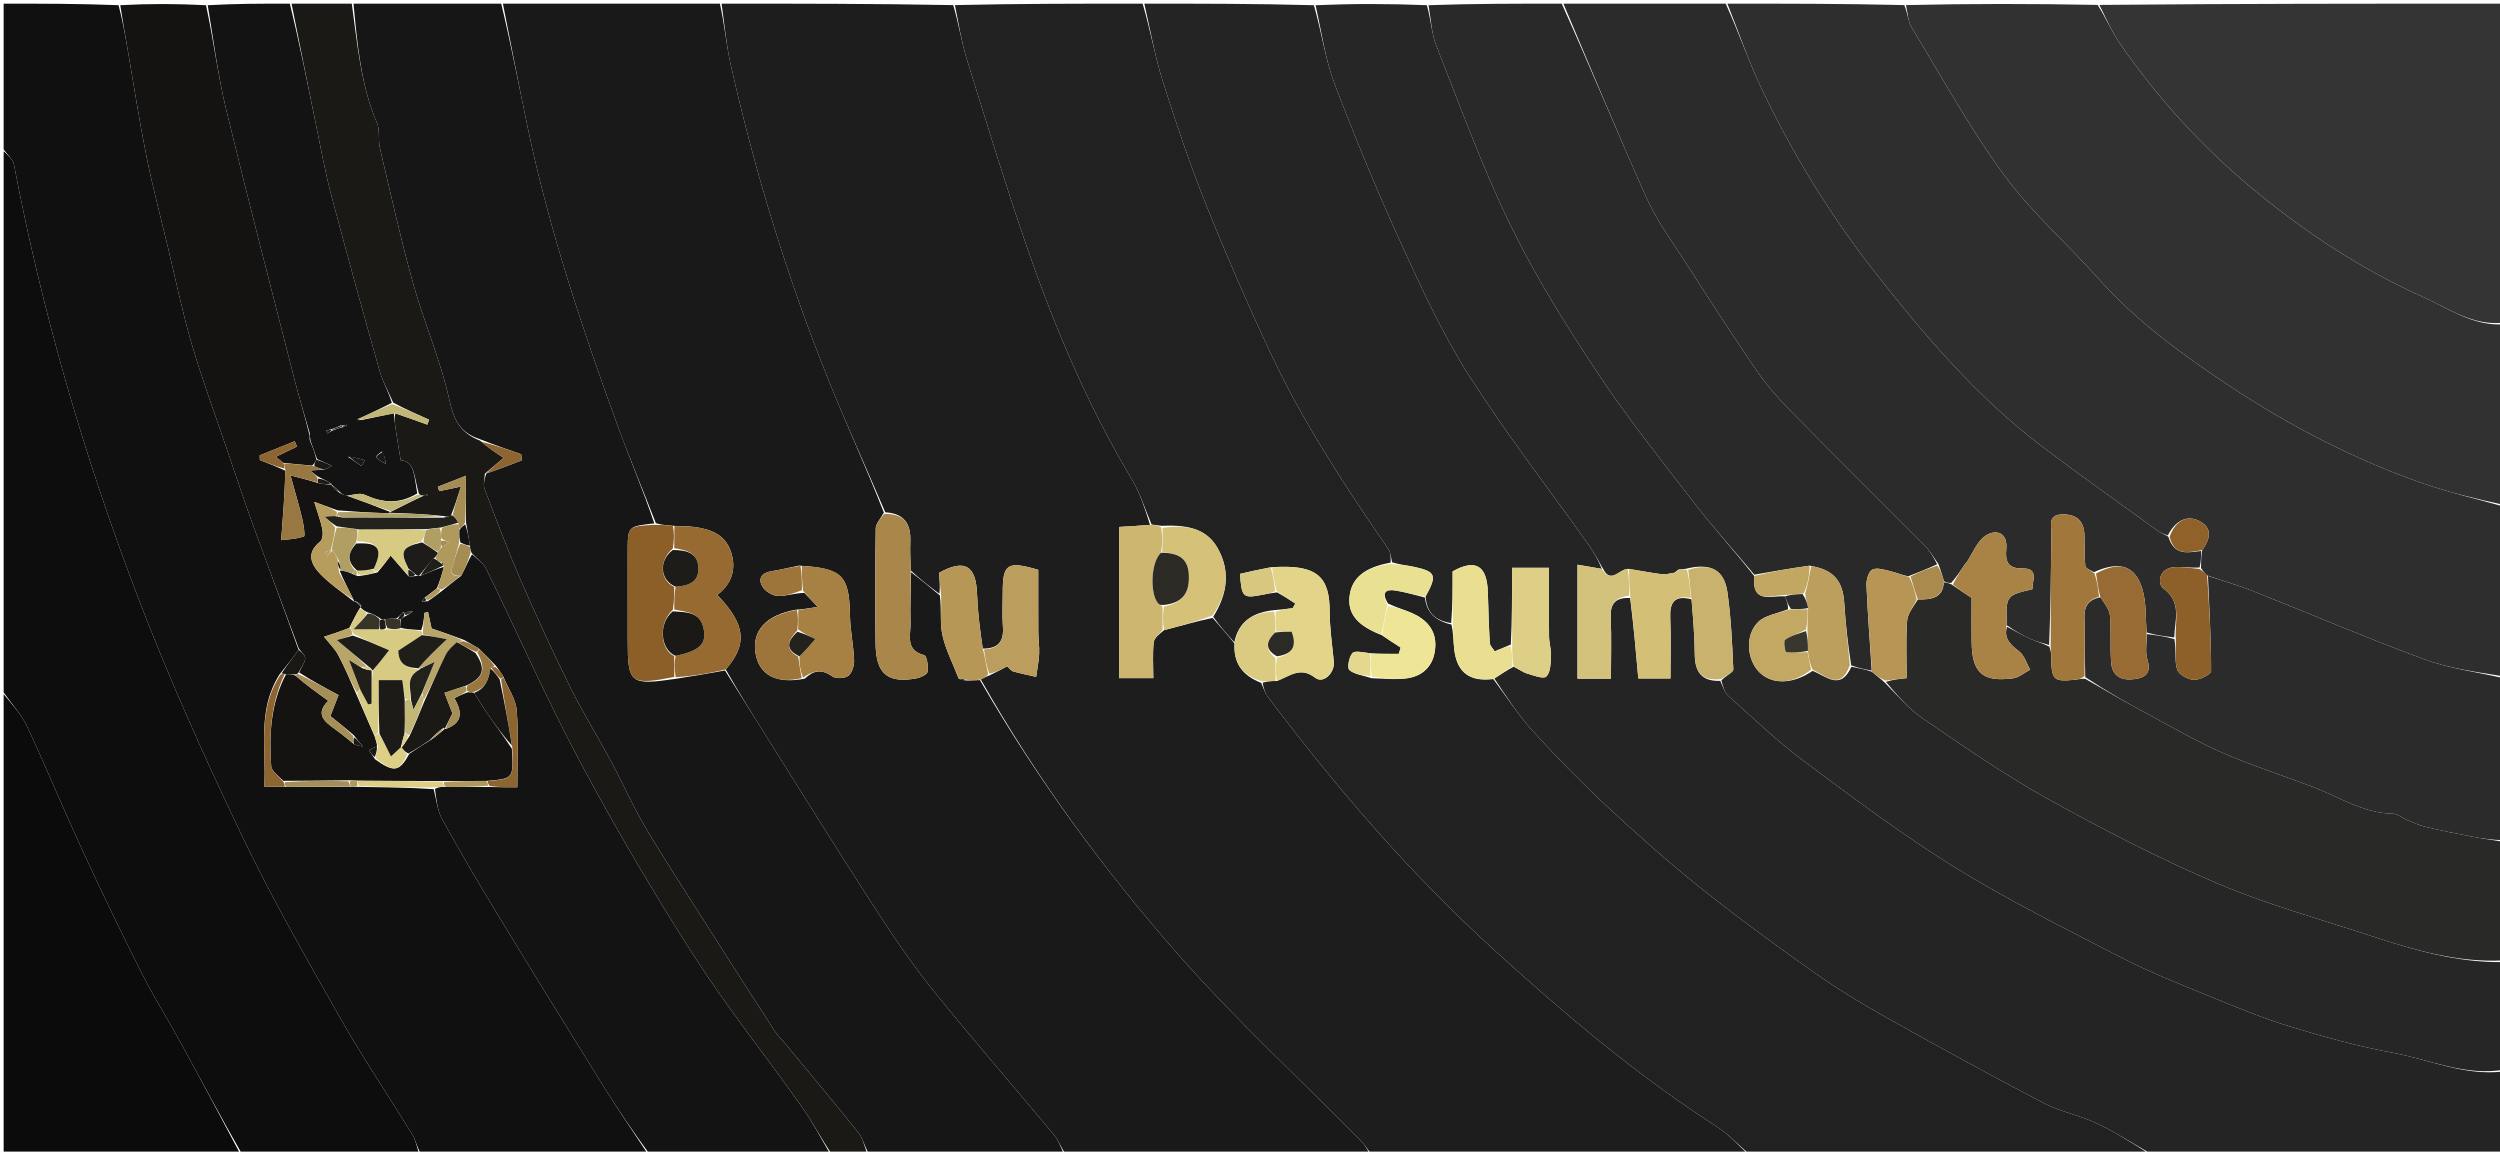 <svg version="1.1" id="Layer_1" xmlns="http://www.w3.org/2000/svg" xmlns:xlink="http://www.w3.org/1999/xlink" x="0px" y="0px"
	 width="100%" viewBox="0 0 686 316" enable-background="new 0 0 686 316" xml:space="preserve">
<path fill="#1D1D1D" opacity="1" stroke="none" 
	d="
M198,1 
	C219.021,1 240.042,1 261.562,1.402 
	C263.087,6.517 263.778,11.334 265.2,15.924 
	C270.565,33.235 275.847,50.583 281.76,67.711 
	C289.42,89.897 298.568,111.457 310.656,131.687 
	C312.922,135.478 314.241,139.834 315.564,144.018 
	C312.512,144.267 309.894,144.426 307.088,144.596 
	C307.088,158.65 307.088,172.34 307.088,186.083 
	C310.33,186.083 313.217,186.083 316.469,186.083 
	C316.469,182.499 316.238,179.336 316.586,176.239 
	C316.721,175.032 318.163,173.973 319.441,172.91 
	C324.104,171.717 328.337,170.46 332.762,169.554 
	C334.872,172.011 336.788,174.118 338.751,176.584 
	C338.455,182.265 341.137,185.43 346.07,187.384 
	C346.73,188.912 347.15,190.224 347.933,191.264 
	C366.665,216.161 386.899,239.666 410.013,260.704 
	C429.362,278.316 449.253,295.124 471.3,309.301 
	C474.519,311.371 477.116,314.41 480,317 
	C445.646,317 411.292,317 376.392,316.665 
	C375.082,315.267 374.443,314.079 373.533,313.157 
	C356.75,296.135 339.096,279.883 323.335,261.965 
	C302.842,238.667 284.473,213.602 269.137,186.452 
	C270.055,185.942 270.741,185.609 271.766,185.203 
	C273.533,184.362 274.962,183.592 276.359,182.839 
	C277.02,183.417 277.454,184.084 278.03,184.247 
	C280.101,184.834 282.22,185.252 284.321,185.733 
	C284.611,183.641 285.045,181.557 285.149,179.456 
	C285.247,177.478 284.925,175.484 284.912,173.496 
	C284.875,167.727 284.899,161.958 284.899,156.362 
	C276.407,153.853 275.15,154.718 275.149,162.526 
	C275.149,165.683 274.963,168.854 275.197,171.994 
	C275.488,175.902 274.016,178.03 269.671,177.958 
	C268.91,172.841 268.278,167.961 268.109,163.065 
	C267.835,155.145 264.705,153.274 257.678,157.186 
	C257.825,159.102 257.974,161.047 257.781,162.924 
	C254.963,160.904 252.486,158.952 249.926,156.545 
	C249.819,153.593 249.693,151.092 249.793,148.601 
	C249.986,143.81 248.185,140.896 242.921,140.572 
	C237.685,128.315 232.264,116.513 227.414,104.482 
	C216.061,76.319 207.194,47.353 200.502,17.739 
	C199.262,12.251 198.814,6.584 198,1 
z"/>
<path fill="#242424" opacity="1" stroke="none" 
	d="
M314,1 
	C329.354,1 344.708,1 360.531,1.433 
	C362.688,8.941 363.648,16.293 366.212,23.034 
	C371.86,37.88 377.954,52.584 384.556,67.03 
	C390.179,79.334 395.889,91.759 403.141,103.122 
	C413.389,119.178 425.112,134.291 436.153,149.845 
	C437.573,151.845 438.684,154.065 439.552,156.107 
	C437.143,155.684 435.122,155.337 432.867,154.951 
	C432.867,165.882 432.867,176.06 432.867,186.232 
	C436.1,186.232 438.864,186.232 442.041,186.232 
	C442.041,180.438 442.233,174.969 441.975,169.522 
	C441.795,165.716 443.226,163.882 447.308,164.098 
	C448.252,171.521 448.888,178.686 449.551,186.169 
	C452.171,186.169 455.036,186.169 458.374,186.169 
	C458.374,180.378 458.555,174.936 458.317,169.513 
	C458.13,165.273 459.538,163.239 464.154,164.465 
	C464.583,169.707 465.007,174.572 465.039,179.438 
	C465.071,184.227 466.754,187.003 472.042,186.832 
	C472.81,188.489 473.254,190.072 474.288,190.993 
	C481.089,197.054 487.687,203.416 494.974,208.842 
	C508.515,218.923 522.049,229.13 536.39,237.984 
	C551.163,247.105 566.787,254.881 582.249,262.836 
	C590.005,266.826 598.173,270.042 606.259,273.354 
	C613.575,276.352 620.911,279.401 628.458,281.708 
	C637.738,284.544 647.152,287.145 656.682,288.908 
	C666.748,290.769 676.398,295.333 687,294 
	C687,301.639 687,309.277 687,317 
	C654.979,317 622.958,317 590.359,316.677 
	C584.971,313.616 580.303,310.575 575.308,308.229 
	C570.61,306.021 565.305,305.049 560.725,302.657 
	C546.376,295.163 532.175,287.377 518.057,279.455 
	C511.143,275.575 504.316,271.46 497.847,266.889 
	C487.182,259.352 476.625,251.627 466.427,243.476 
	C457.512,236.351 448.964,228.732 440.608,220.951 
	C433.604,214.429 426.905,207.546 420.47,200.46 
	C416.516,196.107 413.314,191.072 410.048,186.188 
	C411.878,184.991 413.434,183.948 415.355,182.946 
	C416.8,183.609 417.813,184.454 418.974,184.799 
	C420.766,185.332 423.507,186.41 424.309,185.646 
	C425.475,184.534 425.494,182 425.596,180.051 
	C425.688,178.271 425.083,176.465 425.061,174.667 
	C424.986,168.528 425.032,162.388 425.032,155.797 
	C421.74,155.797 418.741,155.797 414.911,155.797 
	C414.911,163.178 414.911,169.961 414.569,176.862 
	C412.883,177.555 411.539,178.13 410.148,178.726 
	C409.621,177.882 408.847,177.205 408.805,176.486 
	C408.536,171.845 408.404,167.195 408.269,162.546 
	C408.05,155.046 404.792,153.322 398.595,156.793 
	C398.595,161.754 398.595,166.364 398.196,170.965 
	C393.792,170.31 391.457,168.045 391.195,163.647 
	C394.359,157.897 393.995,156.896 388.333,155.612 
	C386.255,155.14 384.11,154.96 381.985,154.289 
	C381.649,152.836 381.577,151.564 380.96,150.67 
	C368.989,133.316 357.425,115.694 348.47,96.564 
	C342.217,83.206 336.327,69.657 330.855,55.962 
	C326.429,44.885 322.607,33.545 319.023,22.162 
	C316.851,15.265 315.642,8.064 314,1 
z"/>
<path fill="#191919" opacity="1" stroke="none" 
	d="
M268.906,186.629 
	C284.473,213.602 302.842,238.667 323.335,261.965 
	C339.096,279.883 356.75,296.135 373.533,313.157 
	C374.443,314.079 375.082,315.267 375.924,316.665 
	C348.312,317 320.625,317 292.398,316.652 
	C291.02,314.694 290.436,312.872 289.3,311.508 
	C278.06,298.011 266.504,284.77 255.513,271.075 
	C249.504,263.586 244.173,255.517 238.949,247.442 
	C229.323,232.563 219.998,217.488 210.554,202.491 
	C206.671,196.326 202.806,190.15 199.143,183.698 
	C205.229,176.722 204.58,171.326 196.82,163.248 
	C200.816,160.183 202.147,156.122 200.567,151.384 
	C198.989,146.652 194.939,145.176 190.472,144.598 
	C188.685,144.367 186.86,144.43 184.636,144.277 
	C182.812,144.109 181.404,144.022 179.97,143.557 
	C176.501,134.56 172.837,126.022 169.657,117.308 
	C159.845,90.415 150.761,63.286 144.845,35.215 
	C142.447,23.834 140.275,12.406 138,1 
	C157.688,1 177.375,1 197.531,1 
	C198.814,6.584 199.262,12.251 200.502,17.739 
	C207.194,47.353 216.061,76.319 227.414,104.482 
	C232.264,116.513 237.685,128.315 242.536,140.665 
	C241.554,142.413 240.317,143.71 240.298,145.023 
	C240.143,155.631 240.093,166.244 240.262,176.852 
	C240.392,185.003 243.698,187.613 251.605,186.114 
	C252.715,185.904 254.457,185.043 254.553,184.306 
	C254.751,182.8 254.338,179.969 253.634,179.788 
	C248.268,178.407 249.947,174.229 249.849,170.912 
	C249.712,166.28 249.938,161.638 250.009,157.001 
	C252.486,158.952 254.963,160.904 257.895,163.38 
	C258.389,167.39 257.864,171.002 258.61,174.329 
	C259.51,178.344 261.488,182.117 263.075,186.243 
	C263.799,186.58 264.448,186.668 265.478,186.743 
	C266.875,186.696 267.891,186.663 268.906,186.629 
M220.717,162.68 
	C221.746,163.761 222.776,164.842 224.379,166.526 
	C221.906,166.938 220.476,167.176 218.296,167.319 
	C210.254,168.78 206.303,173.057 207.307,179.212 
	C208.278,185.164 212.899,187.77 220.837,186.225 
	C223.15,184 225.415,183.495 228.309,185.566 
	C229.323,186.292 231.744,186.213 232.754,185.465 
	C233.807,184.684 234.426,182.633 234.37,181.171 
	C234.211,177.075 233.307,173.001 233.234,168.909 
	C233.036,157.931 231.234,155.947 219.222,155.202 
	C216.658,155.732 214.108,156.35 211.526,156.768 
	C208.884,157.196 208.001,158.897 209.174,160.921 
	C209.919,162.205 211.855,163.418 213.33,163.512 
	C215.544,163.653 217.822,162.784 220.717,162.68 
z"/>
<path fill="#212121" opacity="1" stroke="none" 
	d="
M391,163.956 
	C391.457,168.045 393.792,170.31 398.283,171.377 
	C398.85,173.922 398.79,176.061 399.038,178.163 
	C399.793,184.559 403.257,187.15 409.774,186.343 
	C413.314,191.072 416.516,196.107 420.47,200.46 
	C426.905,207.546 433.604,214.429 440.608,220.951 
	C448.964,228.732 457.512,236.351 466.427,243.476 
	C476.625,251.627 487.182,259.352 497.847,266.889 
	C504.316,271.46 511.143,275.575 518.057,279.455 
	C532.175,287.377 546.376,295.163 560.725,302.657 
	C565.305,305.049 570.61,306.021 575.308,308.229 
	C580.303,310.575 584.971,313.616 589.891,316.677 
	C553.646,317 517.292,317 480.469,317 
	C477.116,314.41 474.519,311.371 471.3,309.301 
	C449.253,295.124 429.362,278.316 410.013,260.704 
	C386.899,239.666 366.665,216.161 347.933,191.264 
	C347.15,190.224 346.73,188.912 346.47,187.336 
	C347.869,186.911 348.939,186.876 350.371,186.87 
	C353.986,185.517 356.791,182.809 360.878,185.978 
	C363.138,187.731 366.312,184.654 366.003,181.52 
	C365.554,176.967 364.877,172.405 364.867,167.846 
	C364.846,158.589 361.798,154.676 348.681,155.665 
	C345.592,156.241 342.878,156.866 340.248,157.472 
	C340.743,164.025 341.032,164.261 346.622,163.164 
	C347.759,162.941 348.897,162.723 350.438,162.556 
	C352.375,163.613 353.909,164.617 355.442,165.621 
	C355.196,166.04 354.95,166.46 354.703,166.879 
	C353.14,167.074 351.577,167.27 349.646,167.418 
	C343.823,168.017 339.9,170.492 338.705,176.225 
	C336.788,174.118 334.872,172.011 332.913,169.252 
	C336.958,162.807 337.561,156.571 334.14,150.453 
	C330.884,144.628 325.024,144.021 318.645,144.283 
	C317.515,144.104 316.756,144.016 315.997,143.929 
	C314.241,139.834 312.922,135.478 310.656,131.687 
	C298.568,111.457 289.42,89.897 281.76,67.711 
	C275.847,50.583 270.565,33.235 265.2,15.924 
	C263.778,11.334 263.087,6.517 262.03,1.402 
	C279.021,1 296.042,1 313.531,1 
	C315.642,8.064 316.851,15.265 319.023,22.162 
	C322.607,33.545 326.429,44.885 330.855,55.962 
	C336.327,69.657 342.217,83.206 348.47,96.564 
	C357.425,115.694 368.989,133.316 380.96,150.67 
	C381.577,151.564 381.649,152.836 381.586,154.389 
	C374.49,155.648 370.885,158.568 370.318,163.659 
	C369.782,168.462 372.48,171.701 379.236,174.326 
	C381.1,175.609 382.725,176.647 384.35,177.684 
	C384.174,178.266 383.999,178.847 383.823,179.428 
	C381.261,179.428 378.699,179.428 375.859,179.232 
	C374.035,179.044 371.796,178.438 371.108,179.212 
	C370.16,180.277 369.606,183.298 370.265,183.859 
	C371.72,185.098 374.038,185.322 376.381,186.105 
	C380.02,186.216 383.355,186.606 386.525,186.052 
	C391.163,185.241 393.675,181.918 393.854,177.283 
	C394.029,172.789 391.331,169.929 387.408,168.216 
	C385.36,167.322 383.192,166.705 380.893,165.621 
	C378.928,162.458 380.332,161.618 382.942,162.039 
	C385.66,162.479 388.316,163.301 391,163.956 
z"/>
<path fill="#161616" opacity="1" stroke="none" 
	d="
M137.531,1 
	C140.275,12.406 142.447,23.834 144.845,35.215 
	C150.761,63.286 159.845,90.415 169.657,117.308 
	C172.837,126.022 176.501,134.56 179.538,143.623 
	C172.242,144.418 172.239,144.418 172.239,151.413 
	C172.239,159.531 172.248,167.649 172.249,175.766 
	C172.251,187.571 172.902,188.104 185.413,186.264 
	C190.18,185.541 194.556,184.76 198.932,183.979 
	C202.806,190.15 206.671,196.326 210.554,202.491 
	C219.998,217.488 229.323,232.563 238.949,247.442 
	C244.173,255.517 249.504,263.586 255.513,271.075 
	C266.504,284.77 278.06,298.011 289.3,311.508 
	C290.436,312.872 291.02,314.694 291.93,316.652 
	C274.312,317 256.625,317 238.443,316.628 
	C237.179,314.438 236.767,312.335 235.58,310.851 
	C229.116,302.768 222.464,294.836 215.87,286.857 
	C214.816,285.58 213.582,284.427 212.682,283.052 
	C208.284,276.328 203.967,269.551 199.63,262.786 
	C197.427,259.351 195.233,255.91 193.054,252.458 
	C187.663,243.918 182.099,235.48 176.965,226.789 
	C173.566,221.034 170.88,214.864 167.712,208.967 
	C164.062,202.173 159.961,195.61 156.545,188.704 
	C151.732,178.972 147.195,169.093 142.866,159.135 
	C139.3,150.931 136.145,142.545 132.977,134.176 
	C132.516,132.96 133.004,131.386 133.428,129.945 
	C136.919,128.721 140.034,127.531 143.15,126.34 
	C143.113,125.778 143.076,125.216 143.039,124.654 
	C139.345,123.366 135.652,122.078 131.737,120.53 
	C126.155,118.721 124.513,115.166 123.288,109.645 
	C120.883,98.802 116.344,88.453 113.345,77.716 
	C109.923,65.464 107.171,53.022 104.246,40.635 
	C103.719,38.404 104.314,35.803 103.451,33.774 
	C98.981,23.275 98.068,12.134 97,1 
	C110.354,1 123.708,1 137.531,1 
z"/>
<path fill="#101010" opacity="1" stroke="none" 
	d="
M178,317 
	C157.312,317 136.625,317 115.462,316.618 
	C114.365,314.556 114,312.717 113.08,311.219 
	C106.582,300.648 99.597,290.358 93.482,279.573 
	C84.065,262.968 74.514,246.376 66.31,229.163 
	C55.968,207.465 46.05,185.481 37.516,163.024 
	C22.976,124.76 11.516,85.508 3.845,45.219 
	C3.554,43.688 1.978,42.401 1,41 
	C1,27.748 1,14.496 1,1 
	C11.353,1 21.708,1 32.532,1.424 
	C33.673,5.741 34.34,9.633 35.016,13.525 
	C36.713,23.297 38.212,33.109 40.173,42.827 
	C41.873,51.253 44.083,59.576 46.094,67.938 
	C48.224,76.791 50.05,85.736 52.623,94.459 
	C55.547,104.373 59.139,114.091 62.466,123.885 
	C64.8,130.753 67.077,137.642 69.557,144.458 
	C73.629,155.654 77.845,166.797 81.922,178.306 
	C80.223,180.677 78.602,182.705 76.743,185.004 
	C70.462,194.834 73.129,205.325 72.516,215.853 
	C74.884,215.853 76.501,215.853 78.575,215.892 
	C84.691,215.898 90.351,215.863 96.35,215.889 
	C97.144,215.914 97.6,215.879 98.515,215.912 
	C105.65,216.034 112.324,216.086 118.999,216.545 
	C119.756,219.6 120.052,222.501 121.35,224.849 
	C126.104,233.451 131.07,241.943 136.179,250.341 
	C145.877,266.284 155.676,282.167 165.544,298.005 
	C169.547,304.43 173.839,310.674 178,317 
z"/>
<path fill="#272626" opacity="1" stroke="none" 
	d="
M687,293.531 
	C676.398,295.333 666.748,290.769 656.682,288.908 
	C647.152,287.145 637.738,284.544 628.458,281.708 
	C620.911,279.401 613.575,276.352 606.259,273.354 
	C598.173,270.042 590.005,266.826 582.249,262.836 
	C566.787,254.881 551.163,247.105 536.39,237.984 
	C522.049,229.13 508.515,218.923 494.974,208.842 
	C487.687,203.416 481.089,197.054 474.288,190.993 
	C473.254,190.072 472.81,188.489 472.351,186.694 
	C473.664,185.343 475.659,184.47 475.625,183.684 
	C475.324,176.635 475,169.555 474.014,162.577 
	C473.131,156.32 469.415,154.398 462.684,156.05 
	C461.885,156.166 461.432,156.25 460.717,156.253 
	C460.237,156.455 460.018,156.737 459.511,157.154 
	C458.11,157.391 456.97,157.701 455.89,157.558 
	C452.921,157.166 449.977,156.584 446.663,156.091 
	C444.184,156.279 442.111,160.239 439.938,156.184 
	C438.684,154.065 437.573,151.845 436.153,149.845 
	C425.112,134.291 413.389,119.178 403.141,103.122 
	C395.889,91.759 390.179,79.334 384.556,67.03 
	C377.954,52.584 371.86,37.88 366.212,23.034 
	C363.648,16.293 362.688,8.941 361,1.433 
	C371.021,1 381.042,1 391.532,1.427 
	C392.677,5.43 392.806,9.222 394.12,12.545 
	C400.644,29.047 406.692,45.81 414.444,61.733 
	C421.253,75.718 429.584,89.05 438.185,102.047 
	C446.299,114.306 455.499,125.861 464.497,137.513 
	C469.854,144.45 475.743,150.977 481.343,158.045 
	C480.664,165.822 485.832,163.368 489.812,163.645 
	C490.344,165.013 490.673,166.021 490.647,167.172 
	C487.639,168.383 484.368,168.813 482.467,170.656 
	C478.802,174.208 479.3,180.934 482.719,184.404 
	C486.191,187.929 491.99,187.806 497.397,184.077 
	C501.297,185.717 505.086,189.519 508.015,182.963 
	C510.124,183.362 511.858,183.683 513.687,184.345 
	C514.857,185.407 515.93,186.129 517.073,187.195 
	C520.616,190.782 523.747,194.531 527.631,197.171 
	C538.872,204.814 550.069,212.637 561.93,219.225 
	C577.003,227.598 592.396,235.566 608.241,242.327 
	C621.925,248.165 636.411,252.143 650.586,256.807 
	C662.416,260.7 674.35,264.198 687,264 
	C687,273.688 687,283.375 687,293.531 
z"/>
<path fill="#2E2E2E" opacity="1" stroke="none" 
	d="
M474,1 
	C490.021,1 506.042,1 522.539,1.395 
	C523.504,3.712 523.564,5.895 524.549,7.516 
	C532.82,21.127 540.504,35.19 549.889,48 
	C557.384,58.232 567.159,66.77 575.656,76.297 
	C586.151,88.066 598.711,97.238 611.728,105.881 
	C628.413,116.959 646.097,126.117 665.021,132.704 
	C672.207,135.206 679.666,136.925 687,139 
	C687,154.354 687,169.708 686.574,185.529 
	C679.096,184.329 671.788,183.357 665.046,180.857 
	C649.263,175.004 633.77,168.371 618.116,162.163 
	C614.116,160.576 609.954,159.398 605.639,157.893 
	C604.92,157.247 604.429,156.741 603.95,155.813 
	C603.975,153.99 603.988,152.587 604.291,150.942 
	C606.546,147.759 607.19,144.857 603.43,142.937 
	C600.057,141.213 596.826,142.958 594.865,146.925 
	C593.757,146.51 592.927,146.274 592.27,145.798 
	C581.56,138.033 570.743,130.407 560.208,122.411 
	C542.48,108.954 528.163,92.15 514.519,74.758 
	C502.284,59.161 491.947,42.332 483.428,24.453 
	C479.81,16.862 477.115,8.831 474,1 
z"/>
<path fill="#0D0D0D" opacity="1" stroke="none" 
	d="
M1,41.469 
	C1.978,42.401 3.554,43.688 3.845,45.219 
	C11.516,85.508 22.976,124.76 37.516,163.024 
	C46.05,185.481 55.968,207.465 66.31,229.163 
	C74.514,246.376 84.065,262.968 93.482,279.573 
	C99.597,290.358 106.582,300.648 113.08,311.219 
	C114,312.717 114.365,314.556 114.993,316.618 
	C98.979,317 82.958,317 66.397,316.647 
	C60.468,306.293 55.126,296.266 49.673,286.3 
	C46.191,279.936 42.295,273.788 39.029,267.318 
	C33.378,256.124 27.924,244.822 22.663,233.439 
	C17.448,222.157 12.725,210.648 7.457,199.392 
	C5.869,195.997 3.183,193.116 1,190 
	C1,140.646 1,91.292 1,41.469 
z"/>
<path fill="#313131" opacity="1" stroke="none" 
	d="
M687,138.531 
	C679.666,136.925 672.207,135.206 665.021,132.704 
	C646.097,126.117 628.413,116.959 611.728,105.881 
	C598.711,97.238 586.151,88.066 575.656,76.297 
	C567.159,66.77 557.384,58.232 549.889,48 
	C540.504,35.19 532.82,21.127 524.549,7.516 
	C523.564,5.895 523.504,3.712 523.008,1.395 
	C540.354,1 557.708,1 575.603,1.352 
	C577.942,5.071 579.442,8.642 581.59,11.768 
	C592.208,27.22 604.826,40.942 619.307,52.787 
	C633.211,64.16 648.195,74.02 664.667,81.388 
	C671.863,84.607 678.521,89.508 687,89 
	C687,105.354 687,121.708 687,138.531 
z"/>
<path fill="#2B2B2B" opacity="1" stroke="none" 
	d="
M604,151.184 
	C603.988,152.587 603.975,153.99 603.568,155.709 
	C600.883,155.881 598.56,155.426 596.309,155.66 
	C592.404,156.067 591.926,160.184 593.619,161.442 
	C598.842,165.32 596.697,170.323 596.613,174.921 
	C593.848,174.562 591.469,174.281 589.035,173.546 
	C588.74,169.673 588.924,166.159 588.177,162.855 
	C586.496,155.427 582.035,153.593 574.587,156.994 
	C573.484,156.417 572.263,155.911 572.207,155.298 
	C571.951,152.49 572.057,149.652 571.966,146.827 
	C571.842,142.981 569.873,141.098 565.964,141.148 
	C561.74,141.202 562.948,144.364 562.91,146.574 
	C562.737,156.717 562.714,166.862 562.273,176.998 
	C560.259,176.414 558.554,175.959 556.972,175.235 
	C554.842,174.261 552.807,173.08 550.657,171.543 
	C550.418,163.401 550.418,163.401 557.7,161.67 
	C557.633,159.351 559.575,155.911 554.961,155.984 
	C550.878,156.048 550.211,153.951 550.524,150.706 
	C550.977,146.027 547.645,145.241 544.972,146.896 
	C542.531,148.407 541.303,151.877 539.54,154.484 
	C539.488,154.491 539.436,154.498 539.384,154.505 
	C538.183,156.339 536.982,158.173 535.383,159.98 
	C534.454,159.904 533.923,159.856 533.428,159.458 
	C532.977,157.794 532.491,156.479 531.935,154.82 
	C530.554,152.792 529.397,150.956 527.904,149.453 
	C515.632,137.094 503.233,124.86 491.023,112.44 
	C487.666,109.025 484.502,105.327 481.802,101.38 
	C475.208,91.737 468.876,81.911 462.559,72.082 
	C458.824,66.271 454.649,60.614 451.838,54.363 
	C443.903,36.72 436.57,18.807 429,1 
	C443.688,1 458.375,1 473.531,1 
	C477.115,8.831 479.81,16.862 483.428,24.453 
	C491.947,42.332 502.284,59.161 514.519,74.758 
	C528.163,92.15 542.48,108.954 560.208,122.411 
	C570.743,130.407 581.56,138.033 592.27,145.798 
	C592.927,146.274 593.757,146.51 594.985,147.253 
	C596.7,152.71 600.505,151.573 604,151.184 
z"/>
<path fill="#292929" opacity="1" stroke="none" 
	d="
M428.531,1 
	C436.57,18.807 443.903,36.72 451.838,54.363 
	C454.649,60.614 458.824,66.271 462.559,72.082 
	C468.876,81.911 475.208,91.737 481.802,101.38 
	C484.502,105.327 487.666,109.025 491.023,112.44 
	C503.233,124.86 515.632,137.094 527.904,149.453 
	C529.397,150.956 530.554,152.792 531.544,154.845 
	C528.794,156.131 526.366,157.046 523.614,158.136 
	C521.769,157.773 520.281,157.091 518.719,156.734 
	C517.079,156.359 515.067,155.672 513.786,156.294 
	C512.769,156.787 512.096,159.069 512.156,160.52 
	C512.482,168.354 513.085,176.178 513.592,184.005 
	C511.858,183.683 510.124,183.362 507.973,182.592 
	C507.051,176.619 506.421,171.103 506.071,165.57 
	C505.676,159.322 503.156,156.337 496.553,155.218 
	C491.21,155.972 486.302,156.83 481.394,157.688 
	C475.743,150.977 469.854,144.45 464.497,137.513 
	C455.499,125.861 446.299,114.306 438.185,102.047 
	C429.584,89.05 421.253,75.718 414.444,61.733 
	C406.692,45.81 400.644,29.047 394.12,12.545 
	C392.806,9.222 392.677,5.43 392,1.427 
	C404.021,1 416.042,1 428.531,1 
z"/>
<path fill="#343434" opacity="1" stroke="none" 
	d="
M687,88.531 
	C678.521,89.508 671.863,84.607 664.667,81.388 
	C648.195,74.02 633.211,64.16 619.307,52.787 
	C604.826,40.942 592.208,27.22 581.59,11.768 
	C579.442,8.642 577.942,5.071 576.072,1.352 
	C612.918,1 649.837,1 687,1 
	C687,30.02 687,59.042 687,88.531 
z"/>
<path fill="#131313" opacity="1" stroke="none" 
	d="
M178.469,317 
	C173.839,310.674 169.547,304.43 165.544,298.005 
	C155.676,282.167 145.877,266.284 136.179,250.341 
	C131.07,241.943 126.104,233.451 121.35,224.849 
	C120.052,222.501 119.756,219.6 119.357,216.463 
	C120.446,215.926 121.178,215.88 122.368,215.926 
	C126.517,215.971 130.208,215.922 134.347,215.954 
	C137.051,216.034 139.307,216.034 141.955,216.034 
	C141.955,208.44 142.341,201.607 141.782,194.853 
	C141.528,191.782 139.404,188.867 138.079,185.577 
	C137.423,184.5 136.816,183.726 136.047,182.657 
	C134.448,180.955 133.01,179.548 131.379,177.927 
	C129.992,177.084 128.799,176.456 127.294,175.587 
	C124.088,174.369 121.194,173.393 118.434,172.463 
	C118.081,170.829 117.763,169.362 117.445,167.896 
	C117.121,167.989 116.797,168.082 116.472,168.176 
	C116.317,169.772 116.162,171.368 115.586,172.9 
	C113.468,172.77 111.771,172.703 110.064,172.313 
	C109.984,171.349 109.915,170.708 110.056,169.92 
	C110.504,169.535 110.742,169.296 111.298,169.05 
	C112.187,168.621 112.758,168.198 113.329,167.776 
	C112.481,167.836 111.633,167.896 110.533,168.066 
	C109.843,168.738 109.405,169.298 108.688,169.74 
	C107.494,169.717 106.58,169.812 105.431,169.922 
	C104.883,169.949 104.57,169.944 104.206,169.587 
	C103.106,168.829 102.056,168.405 100.701,167.945 
	C99.938,167.573 99.481,167.238 99.017,166.798 
	C99.01,166.694 98.999,166.486 99.175,166.288 
	C98.834,165.72 98.318,165.35 97.602,164.986 
	C97.403,164.991 97.004,165 97.05,164.643 
	C95.737,161.877 94.379,159.467 93.215,156.61 
	C94.502,156.552 95.595,156.942 96.847,157.545 
	C97.342,157.828 97.679,157.897 98.302,158.089 
	C100.129,157.878 101.67,157.544 103.544,157.086 
	C104.964,155.485 106.05,154.009 107.193,152.455 
	C108.993,154.53 110.495,156.261 112.169,158.158 
	C112.908,158.233 113.475,158.143 114.283,158.037 
	C114.522,158.021 115.003,157.994 115.388,158.003 
	C117.775,157.051 119.777,156.091 121.806,155.54 
	C121.255,157.73 120.677,159.512 119.848,161.472 
	C118.628,162.426 117.659,163.203 116.482,164.034 
	C116.088,164.425 115.901,164.763 115.714,165.1 
	C116.161,165.057 116.608,165.014 117.386,164.966 
	C118.864,164.03 120.012,163.1 121.452,162.006 
	C123.232,160.586 124.719,159.33 126.554,157.993 
	C127.666,155.944 128.43,153.976 129.521,152.097 
	C131.056,153.484 132.665,154.587 133.41,156.112 
	C142.08,173.863 150.046,191.985 159.353,209.391 
	C168.974,227.385 179.341,245.037 190.362,262.21 
	C199.575,276.565 210.288,289.954 220.154,303.899 
	C223.086,308.042 225.402,312.621 228,317 
	C211.646,317 195.292,317 178.469,317 
z"/>
<path fill="#292928" opacity="1" stroke="none" 
	d="
M533.393,159.807 
	C533.923,159.856 534.454,159.904 535.478,160.351 
	C537.503,161.756 539.035,162.763 541.009,164.061 
	C541.009,167.79 540.973,171.936 541.017,176.081 
	C541.106,184.615 543.951,187.225 552.373,186.133 
	C554.013,185.921 555.508,184.583 557.069,183.764 
	C556.123,182.083 555.543,179.946 554.147,178.824 
	C551.826,176.96 549.721,175.363 550.731,171.987 
	C552.807,173.08 554.842,174.261 556.972,175.235 
	C558.554,175.959 560.259,176.414 562.343,177.442 
	C562.804,178.716 562.844,179.538 562.855,180.359 
	C562.938,186.659 563.457,187.144 569.588,186.496 
	C570.4,186.41 571.196,186.167 572.198,186.275 
	C578.043,189.689 583.654,192.889 589.344,195.942 
	C596.148,199.593 602.846,203.516 609.907,206.595 
	C618.018,210.133 626.498,212.816 634.775,215.982 
	C641.917,218.715 648.461,223.143 656.518,223.27 
	C657.879,223.291 659.202,224.473 660.577,225.036 
	C662.247,225.719 663.909,226.498 665.652,226.912 
	C669.811,227.899 674.006,228.743 678.204,229.552 
	C681.121,230.114 684.067,230.523 687,231 
	C687,241.688 687,252.375 687,263.531 
	C674.35,264.198 662.416,260.7 650.586,256.807 
	C636.411,252.143 621.925,248.165 608.241,242.327 
	C592.396,235.566 577.003,227.598 561.93,219.225 
	C550.069,212.637 538.872,204.814 527.631,197.171 
	C523.747,194.531 520.616,190.782 517.482,187.1 
	C519.443,186.485 521.064,186.31 523.189,186.08 
	C523.189,180.62 522.937,175.475 523.315,170.377 
	C523.463,168.377 525.024,166.481 526.272,164.502 
	C529.967,164.516 533.083,164.207 533.393,159.807 
z"/>
<path fill="#141312" opacity="1" stroke="none" 
	d="
M98.999,166.486 
	C98.999,166.486 99.01,166.694 98.694,166.921 
	C97.613,168.76 96.847,170.372 95.852,172.28 
	C93.191,173.354 90.759,174.132 88.907,174.725 
	C90.383,176.587 91.882,178.005 92.8,179.733 
	C94.627,183.17 96.135,186.777 97.848,190.665 
	C99.54,194.606 101.158,198.197 102.826,202.11 
	C103.166,203.244 103.458,204.054 103.444,204.835 
	C102.498,205.149 101.858,205.493 101.218,205.838 
	C101.722,206.561 102.227,207.285 102.896,208.333 
	C108.075,212.081 109.65,211.788 112.341,206.82 
	C114.415,205.45 116.203,204.246 118.317,202.977 
	C119.778,201.948 120.914,200.983 122.024,200.009 
	C121.998,199.998 122.009,200.052 122.349,200.012 
	C127.225,198.246 126.715,195.115 124.681,191.559 
	C125.938,190.953 126.969,190.456 128.307,189.974 
	C129.023,189.957 129.432,189.926 130.095,190.14 
	C131.462,192.181 132.501,194.03 133.704,195.764 
	C135.868,198.879 138.131,201.926 140.453,205.438 
	C140.93,213.666 140.93,213.666 133.397,214.286 
	C129.247,214.292 125.548,214.338 121.393,214.329 
	C113.323,214.281 105.71,214.288 97.759,214.189 
	C96.951,214.114 96.482,214.146 95.548,214.112 
	C89.444,214.153 83.805,214.26 77.756,214.265 
	C76.327,212.844 74.514,211.58 74.417,210.196 
	C73.811,201.557 74.283,192.996 78.495,184.987 
	C79.631,185.018 80.389,185.037 81.104,185.419 
	C83.94,187.867 86.818,189.951 90.071,192.307 
	C85.686,196.657 90.27,198.71 93.465,201.237 
	C94.624,202.153 95.803,203.045 97.131,204.2 
	C98.059,204.581 98.831,204.711 99.602,204.841 
	C98.801,203.891 98,202.941 97.026,201.688 
	C94.795,199.761 92.736,198.139 90.656,196.499 
	C91.531,194.237 92.281,192.299 92.887,190.731 
	C89.029,188.648 85.518,186.753 82.08,184.525 
	C82.727,183.011 83.684,181.848 83.744,180.64 
	C83.787,179.778 82.625,178.857 82.001,177.962 
	C77.845,166.797 73.629,155.654 69.557,144.458 
	C67.077,137.642 64.8,130.753 62.466,123.885 
	C59.139,114.091 55.547,104.373 52.623,94.459 
	C50.05,85.736 48.224,76.791 46.094,67.938 
	C44.083,59.576 41.873,51.253 40.173,42.827 
	C38.212,33.109 36.713,23.297 35.016,13.525 
	C34.34,9.633 33.673,5.741 33.001,1.424 
	C40.688,1 48.375,1 56.532,1.433 
	C58.633,11.172 59.772,20.596 61.992,29.759 
	C68.003,54.573 74.45,79.282 80.781,104.017 
	C82.069,109.048 83.61,114.014 84.866,119.178 
	C84.78,119.909 84.863,120.473 85.184,121.286 
	C85.949,123.01 86.476,124.484 86.817,126.161 
	C86.417,126.866 86.204,127.367 85.608,127.755 
	C82.812,127.484 80.398,127.326 77.742,127.006 
	C76.94,126.391 76.382,125.938 75.67,125.36 
	C77.86,124.299 79.678,123.418 81.495,122.536 
	C81.291,122.049 81.086,121.562 80.881,121.076 
	C77.675,122.368 74.468,123.66 71.262,124.952 
	C71.274,125.38 71.287,125.807 71.3,126.235 
	C73.541,127.112 75.782,127.989 78.304,129.181 
	C78.123,135.542 77.662,141.588 77.155,148.218 
	C78.828,148.005 81.241,147.943 83.414,147.188 
	C83.786,147.058 83.309,143.927 82.911,142.257 
	C82.059,138.678 81.002,135.148 79.718,130.465 
	C83.377,131.404 85.259,131.887 87.299,132.574 
	C88.635,132.85 89.812,132.92 90.994,132.995 
	C91,132.999 91.013,133.007 91.09,133.302 
	C91.77,134.09 92.372,134.584 93.184,135.252 
	C93.899,135.626 94.405,135.825 95.284,136.049 
	C99.435,137.504 103.212,138.935 106.981,140.452 
	C106.974,140.538 106.988,140.712 106.547,140.837 
	C101.727,140.689 97.347,140.415 92.601,140.033 
	C90.629,139.334 89.022,138.745 86.221,137.719 
	C87.175,140.828 88.022,143.022 88.47,145.296 
	C88.679,146.356 88.522,148.082 87.833,148.629 
	C83.881,151.769 85.386,154.937 87.95,157.577 
	C90.651,160.359 93.96,162.55 97.004,165 
	C97.004,165 97.403,164.991 97.787,165.249 
	C98.447,165.833 98.723,166.159 98.999,166.486 
z"/>
<path fill="#2B2B2B" opacity="1" stroke="none" 
	d="
M687,230.531 
	C684.067,230.523 681.121,230.114 678.204,229.552 
	C674.006,228.743 669.811,227.899 665.652,226.912 
	C663.909,226.498 662.247,225.719 660.577,225.036 
	C659.202,224.473 657.879,223.291 656.518,223.27 
	C648.461,223.143 641.917,218.715 634.775,215.982 
	C626.498,212.816 618.018,210.133 609.907,206.595 
	C602.846,203.516 596.148,199.593 589.344,195.942 
	C583.654,192.889 578.043,189.689 572.199,185.807 
	C572.008,179.926 572.15,174.788 571.97,169.661 
	C571.86,166.549 572.875,164.545 576.361,163.892 
	C577.527,165.648 578.827,167.247 578.972,168.946 
	C579.339,173.241 578.958,177.599 579.314,181.895 
	C579.624,185.619 582.203,186.824 585.731,186.346 
	C589.036,185.898 590.292,184.497 589.233,180.935 
	C588.598,178.798 589.1,176.323 589.091,174 
	C591.469,174.281 593.848,174.562 596.661,175.376 
	C597.138,178.553 596.65,181.369 597.433,183.77 
	C597.873,185.119 600.393,186.5 602.017,186.551 
	C603.636,186.601 606.733,185.008 606.733,184.135 
	C606.735,175.434 606.229,166.733 605.866,158.032 
	C609.954,159.398 614.116,160.576 618.116,162.163 
	C633.77,168.371 649.263,175.004 665.046,180.857 
	C671.788,183.357 679.096,184.329 686.574,185.998 
	C687,200.688 687,215.375 687,230.531 
z"/>
<path fill="#0B0B0B" opacity="1" stroke="none" 
	d="
M1,190.469 
	C3.183,193.116 5.869,195.997 7.457,199.392 
	C12.725,210.648 17.448,222.157 22.663,233.439 
	C27.924,244.822 33.378,256.124 39.029,267.318 
	C42.295,273.788 46.191,279.936 49.673,286.3 
	C55.126,296.266 60.468,306.293 65.928,316.647 
	C44.383,317 22.766,317 1,317 
	C1,274.979 1,232.958 1,190.469 
z"/>
<path fill="#1A1916" opacity="1" stroke="none" 
	d="
M106.988,140.712 
	C106.988,140.712 106.974,140.538 107.353,140.372 
	C110.466,138.811 113.198,137.418 116.124,136.083 
	C116.628,136.12 116.941,136.107 117.248,136.058 
	C117.27,136.055 117.25,135.79 117.25,135.646 
	C116.82,135.782 116.39,135.917 115.708,135.985 
	C115.301,135.838 115.147,135.757 114.9,135.324 
	C113.661,131.151 113.863,126.425 109.959,126.324 
	C109.367,122.71 108.935,120.236 108.566,117.752 
	C108.347,116.287 108.228,114.806 108.453,113.415 
	C111.645,114.504 114.448,115.511 117.25,116.519 
	C117.417,116.069 117.583,115.62 117.75,115.171 
	C114.499,113.723 111.247,112.275 107.907,110.492 
	C106.602,107.441 105.029,104.825 104.227,101.992 
	C99.682,85.945 95.217,69.873 90.948,53.75 
	C89.216,47.208 87.997,40.528 86.634,33.892 
	C84.384,22.936 82.208,11.965 80,1 
	C85.355,1 90.71,1 96.532,1 
	C98.068,12.134 98.981,23.275 103.451,33.774 
	C104.314,35.803 103.719,38.404 104.246,40.635 
	C107.171,53.022 109.923,65.464 113.345,77.716 
	C116.344,88.453 120.883,98.802 123.288,109.645 
	C124.513,115.166 126.155,118.721 131.716,120.906 
	C134.042,122.924 136.167,124.307 138.208,125.636 
	C136.553,127.03 134.803,128.504 133.052,129.977 
	C133.004,131.386 132.516,132.96 132.977,134.176 
	C136.145,142.545 139.3,150.931 142.866,159.135 
	C147.195,169.093 151.732,178.972 156.545,188.704 
	C159.961,195.61 164.062,202.173 167.712,208.967 
	C170.88,214.864 173.566,221.034 176.965,226.789 
	C182.099,235.48 187.663,243.918 193.054,252.458 
	C195.233,255.91 197.427,259.351 199.63,262.786 
	C203.967,269.551 208.284,276.328 212.682,283.052 
	C213.582,284.427 214.816,285.58 215.87,286.857 
	C222.464,294.836 229.116,302.768 235.58,310.851 
	C236.767,312.335 237.179,314.438 237.975,316.628 
	C234.969,317 231.939,317 228.454,317 
	C225.402,312.621 223.086,308.042 220.154,303.899 
	C210.288,289.954 199.575,276.565 190.362,262.21 
	C179.341,245.037 168.974,227.385 159.353,209.391 
	C150.046,191.985 142.08,173.863 133.41,156.112 
	C132.665,154.587 131.056,153.484 129.457,151.784 
	C129.031,150.957 128.998,150.532 128.971,149.693 
	C128.607,147.419 128.237,145.558 127.864,143.258 
	C127.862,138.915 127.862,135.011 127.862,130.537 
	C125.22,131.576 122.673,132.578 120.126,133.58 
	C120.256,133.974 120.387,134.369 120.518,134.763 
	C122.193,134.413 123.869,134.063 126.492,133.515 
	C125.529,136.509 124.734,138.981 123.711,141.539 
	C123.014,141.757 122.544,141.887 121.88,141.621 
	C116.787,141.054 111.888,140.883 106.988,140.712 
z"/>
<path fill="#131313" opacity="1" stroke="none" 
	d="
M79.531,1 
	C82.208,11.965 84.384,22.936 86.634,33.892 
	C87.997,40.528 89.216,47.208 90.948,53.75 
	C95.217,69.873 99.682,85.945 104.227,101.992 
	C105.029,104.825 106.602,107.441 107.515,110.534 
	C104.139,112.279 101.067,113.648 98.017,115.196 
	C98.364,115.33 98.687,115.286 99.431,115.209 
	C102.589,114.562 105.327,113.948 108.064,113.333 
	C108.228,114.806 108.347,116.287 108.566,117.752 
	C108.935,120.236 109.367,122.71 109.959,126.324 
	C113.863,126.425 113.661,131.151 114.51,135.39 
	C109.475,138.445 104.855,137.956 100.04,135.758 
	C98.659,135.127 96.638,135.896 94.91,136.024 
	C94.405,135.825 93.899,135.626 93.194,134.97 
	C92.333,134.011 91.673,133.509 91.013,133.007 
	C91.013,133.007 91,132.999 90.883,132.69 
	C89.638,131.908 88.511,131.434 87.172,130.744 
	C86.505,130.184 86.051,129.841 85.057,129.092 
	C86.686,128.994 87.631,128.937 88.914,128.895 
	C89.86,128.545 90.468,128.182 91.077,127.818 
	C89.719,127.198 88.361,126.578 87.003,125.958 
	C86.476,124.484 85.949,123.01 85.21,120.949 
	C85.009,119.911 85.022,119.46 85.034,119.01 
	C83.61,114.014 82.069,109.048 80.781,104.017 
	C74.45,79.282 68.003,54.573 61.992,29.759 
	C59.772,20.596 58.633,11.172 57.001,1.433 
	C64.354,1 71.709,1 79.531,1 
M93.464,116.754 
	C92.634,117.158 91.804,117.561 90.569,117.84 
	C90.207,117.975 89.844,118.109 89.482,118.244 
	C89.615,118.491 89.749,118.739 89.882,118.986 
	C90.263,118.667 90.644,118.347 91.676,117.993 
	C92.459,117.673 93.242,117.354 94.404,117.157 
	C94.679,117.159 94.954,117.161 95.229,117.164 
	C95.191,116.949 95.152,116.734 95.114,116.519 
	C94.738,116.672 94.363,116.825 93.464,116.754 
M95.457,125.319 
	C96.702,126.177 97.948,127.035 99.193,127.893 
	C99.507,127.353 99.821,126.813 100.135,126.273 
	C98.775,125.901 97.415,125.528 95.457,125.319 
M104.813,123.864 
	C102.61,125.447 102.61,125.447 105.882,127.319 
	C105.66,125.962 105.501,124.995 104.813,123.864 
z"/>
<path fill="#CDB670" opacity="1" stroke="none" 
	d="
M315.564,144.018 
	C316.756,144.016 317.515,144.104 318.644,144.729 
	C318.989,147.377 318.963,149.487 318.586,151.676 
	C315.625,154.304 315.502,163.711 318.072,165.825 
	C318.298,166.011 318.691,165.995 319.003,166.497 
	C319.003,168.896 319.007,170.871 319.01,172.846 
	C318.163,173.973 316.721,175.032 316.586,176.239 
	C316.238,179.336 316.469,182.499 316.469,186.083 
	C313.217,186.083 310.33,186.083 307.088,186.083 
	C307.088,172.34 307.088,158.65 307.088,144.596 
	C309.894,144.426 312.512,144.267 315.564,144.018 
z"/>
<path fill="#A9874A" opacity="1" stroke="none" 
	d="
M249.926,156.545 
	C249.938,161.638 249.712,166.28 249.849,170.912 
	C249.947,174.229 248.268,178.407 253.634,179.788 
	C254.338,179.969 254.751,182.8 254.553,184.306 
	C254.457,185.043 252.715,185.904 251.605,186.114 
	C243.698,187.613 240.392,185.003 240.262,176.852 
	C240.093,166.244 240.143,155.631 240.298,145.023 
	C240.317,143.71 241.554,142.413 242.611,141.016 
	C248.185,140.896 249.986,143.81 249.793,148.601 
	C249.693,151.092 249.819,153.593 249.926,156.545 
z"/>
<path fill="#BB9E5D" opacity="1" stroke="none" 
	d="
M270.008,178.186 
	C274.016,178.03 275.488,175.902 275.197,171.994 
	C274.963,168.854 275.149,165.683 275.149,162.526 
	C275.15,154.718 276.407,153.853 284.899,156.362 
	C284.899,161.958 284.875,167.727 284.912,173.496 
	C284.925,175.484 285.247,177.478 285.149,179.456 
	C285.045,181.557 284.611,183.641 284.321,185.733 
	C282.22,185.252 280.101,184.834 278.03,184.247 
	C277.454,184.084 277.02,183.417 276.359,182.839 
	C274.962,183.592 273.533,184.362 271.496,184.892 
	C270.594,182.497 270.301,180.342 270.008,178.186 
z"/>
<path fill="#D5C178" opacity="1" stroke="none" 
	d="
M318.937,151.597 
	C318.963,149.487 318.989,147.377 319.016,144.821 
	C325.024,144.021 330.884,144.628 334.14,150.453 
	C337.561,156.571 336.958,162.807 332.72,168.902 
	C328.337,170.46 324.104,171.717 319.441,172.91 
	C319.007,170.871 319.003,168.896 319.374,166.419 
	C324.734,165.435 326.428,162.472 326.211,157.751 
	C325.989,152.934 323.033,151.669 318.937,151.597 
z"/>
<path fill="#B79756" opacity="1" stroke="none" 
	d="
M269.671,177.958 
	C270.301,180.342 270.594,182.497 271.158,184.964 
	C270.741,185.609 270.055,185.942 269.137,186.452 
	C267.891,186.663 266.875,186.696 265.264,186.551 
	C264.112,186.247 263.556,186.121 263,185.994 
	C261.488,182.117 259.51,178.344 258.61,174.329 
	C257.864,171.002 258.389,167.39 258.237,163.449 
	C257.974,161.047 257.825,159.102 257.678,157.186 
	C264.705,153.274 267.835,155.145 268.109,163.065 
	C268.278,167.961 268.91,172.841 269.671,177.958 
z"/>
<path fill="#DBCB81" opacity="1" stroke="none" 
	d="
M350.01,186.841 
	C348.939,186.876 347.869,186.911 346.399,186.993 
	C341.137,185.43 338.455,182.265 338.751,176.584 
	C339.9,170.492 343.823,168.017 349.646,167.835 
	C350.044,169.979 350.073,171.657 349.867,173.584 
	C347.33,176.082 347.078,178.211 350.004,180.569 
	C350.003,182.938 350.006,184.89 350.01,186.841 
z"/>
<path fill="#EADE91" opacity="1" stroke="none" 
	d="
M410.048,186.188 
	C403.257,187.15 399.793,184.559 399.038,178.163 
	C398.79,176.061 398.85,173.922 398.682,171.388 
	C398.595,166.364 398.595,161.754 398.595,156.793 
	C404.792,153.322 408.05,155.046 408.269,162.546 
	C408.404,167.195 408.536,171.845 408.805,176.486 
	C408.847,177.205 409.621,177.882 410.148,178.726 
	C411.539,178.13 412.883,177.555 414.592,177.302 
	C414.968,179.384 414.979,181.144 414.989,182.904 
	C413.434,183.948 411.878,184.991 410.048,186.188 
z"/>
<path fill="#D4BF77" opacity="1" stroke="none" 
	d="
M460.978,156.334 
	C461.432,156.25 461.885,156.166 462.895,156.386 
	C463.627,159.156 463.802,161.622 463.977,164.089 
	C459.538,163.239 458.13,165.273 458.317,169.513 
	C458.555,174.936 458.374,180.378 458.374,186.169 
	C455.036,186.169 452.171,186.169 449.551,186.169 
	C448.888,178.686 448.252,171.521 447.333,163.743 
	C447.04,160.779 447.032,158.428 447.023,156.078 
	C449.977,156.584 452.921,157.166 455.89,157.558 
	C456.97,157.701 458.11,157.391 459.726,157.072 
	C460.5,156.713 460.75,156.539 460.978,156.334 
z"/>
<path fill="#D3C27B" opacity="1" stroke="none" 
	d="
M446.663,156.091 
	C447.032,158.428 447.04,160.779 447.024,163.484 
	C443.226,163.882 441.795,165.716 441.975,169.522 
	C442.233,174.969 442.041,180.438 442.041,186.232 
	C438.864,186.232 436.1,186.232 432.867,186.232 
	C432.867,176.06 432.867,165.882 432.867,154.951 
	C435.122,155.337 437.143,155.684 439.552,156.107 
	C442.111,160.239 444.184,156.279 446.663,156.091 
z"/>
<path fill="#DDCF86" opacity="1" stroke="none" 
	d="
M415.355,182.946 
	C414.979,181.144 414.968,179.384 414.934,177.184 
	C414.911,169.961 414.911,163.178 414.911,155.797 
	C418.741,155.797 421.74,155.797 425.032,155.797 
	C425.032,162.388 424.986,168.528 425.061,174.667 
	C425.083,176.465 425.688,178.271 425.596,180.051 
	C425.494,182 425.475,184.534 424.309,185.646 
	C423.507,186.41 420.766,185.332 418.974,184.799 
	C417.813,184.454 416.8,183.609 415.355,182.946 
z"/>
<path fill="#C9B26D" opacity="1" stroke="none" 
	d="
M464.154,164.465 
	C463.802,161.622 463.627,159.156 463.24,156.354 
	C469.415,154.398 473.131,156.32 474.014,162.577 
	C475,169.555 475.324,176.635 475.625,183.684 
	C475.659,184.47 473.664,185.343 472.3,186.314 
	C466.754,187.003 465.071,184.227 465.039,179.438 
	C465.007,174.572 464.583,169.707 464.154,164.465 
z"/>
<path fill="#EAE092" opacity="1" stroke="none" 
	d="
M391.195,163.647 
	C388.316,163.301 385.66,162.479 382.942,162.039 
	C380.332,161.618 378.928,162.458 380.672,165.927 
	C380.089,169.077 379.542,171.579 378.995,174.08 
	C372.48,171.701 369.782,168.462 370.318,163.659 
	C370.885,158.568 374.49,155.648 381.596,154.747 
	C384.11,154.96 386.255,155.14 388.333,155.612 
	C393.995,156.896 394.359,157.897 391.195,163.647 
z"/>
<path fill="#976A31" opacity="1" stroke="none" 
	d="
M199.143,183.698 
	C194.556,184.76 190.18,185.541 185.406,185.82 
	C185.008,183.556 185.007,181.793 185.386,179.966 
	C192.194,178.547 194.064,176.544 192.981,172.145 
	C191.922,167.849 188.321,168.012 185.024,167.231 
	C185.016,164.894 185.012,162.969 185.392,160.988 
	C189.075,160.764 191.794,159.666 191.637,155.819 
	C191.471,151.737 188.424,150.922 185.016,150.433 
	C185.023,148.136 185.037,146.248 185.052,144.36 
	C186.86,144.43 188.685,144.367 190.472,144.598 
	C194.939,145.176 198.989,146.652 200.567,151.384 
	C202.147,156.122 200.816,160.183 196.82,163.248 
	C204.58,171.326 205.229,176.722 199.143,183.698 
z"/>
<path fill="#8C5E28" opacity="1" stroke="none" 
	d="
M185.006,180.031 
	C185.007,181.793 185.008,183.556 185.015,185.762 
	C172.902,188.104 172.251,187.571 172.249,175.766 
	C172.248,167.649 172.239,159.531 172.239,151.413 
	C172.239,144.418 172.242,144.418 179.565,144.001 
	C181.404,144.022 182.812,144.109 184.636,144.277 
	C185.037,146.248 185.023,148.136 184.61,150.513 
	C180.672,153.79 181.106,159.269 185.009,161.043 
	C185.012,162.969 185.016,164.894 184.616,167.34 
	C180.635,170.893 181.113,178.237 185.006,180.031 
z"/>
<path fill="#A78043" opacity="1" stroke="none" 
	d="
M219.047,167.415 
	C220.476,167.176 221.906,166.938 224.379,166.526 
	C222.776,164.842 221.746,163.761 220.377,162.129 
	C220.036,159.483 220.035,157.388 220.033,155.293 
	C231.234,155.947 233.036,157.931 233.234,168.909 
	C233.307,173.001 234.211,177.075 234.37,181.171 
	C234.426,182.633 233.807,184.684 232.754,185.465 
	C231.744,186.213 229.323,186.292 228.309,185.566 
	C225.415,183.495 223.15,184 220.338,185.957 
	C219.565,183.851 219.292,182.014 219.386,180.101 
	C221.079,178.46 222.405,176.894 223.731,175.328 
	C222.161,174.597 220.592,173.865 219.016,172.723 
	C219.022,170.68 219.034,169.047 219.047,167.415 
z"/>
<path fill="#9D753B" opacity="1" stroke="none" 
	d="
M219.019,180.176 
	C219.292,182.014 219.565,183.851 219.988,186.069 
	C212.899,187.77 208.278,185.164 207.307,179.212 
	C206.303,173.057 210.254,168.78 218.671,167.367 
	C219.034,169.047 219.022,170.68 218.788,172.948 
	C216.006,175.968 215.406,178.217 219.019,180.176 
z"/>
<path fill="#9D753B" opacity="1" stroke="none" 
	d="
M219.627,155.247 
	C220.035,157.388 220.036,159.483 220.055,161.961 
	C217.822,162.784 215.544,163.653 213.33,163.512 
	C211.855,163.418 209.919,162.205 209.174,160.921 
	C208.001,158.897 208.884,157.196 211.526,156.768 
	C214.108,156.35 216.658,155.732 219.627,155.247 
z"/>
<path fill="#1D1D1D" opacity="1" stroke="none" 
	d="
M263.075,186.243 
	C263.556,186.121 264.112,186.247 264.883,186.565 
	C264.448,186.668 263.799,186.58 263.075,186.243 
z"/>
<path fill="#E2D488" opacity="1" stroke="none" 
	d="
M350.102,173.336 
	C350.073,171.657 350.044,169.979 350.014,167.883 
	C351.577,167.27 353.14,167.074 354.703,166.879 
	C354.95,166.46 355.196,166.04 355.442,165.621 
	C353.909,164.617 352.375,163.613 350.342,162.227 
	C349.58,159.802 349.318,157.758 349.055,155.715 
	C361.798,154.676 364.846,158.589 364.867,167.846 
	C364.877,172.405 365.554,176.967 366.003,181.52 
	C366.312,184.654 363.138,187.731 360.878,185.978 
	C356.791,182.809 353.986,185.517 350.371,186.87 
	C350.006,184.89 350.003,182.938 350.39,180.509 
	C354.81,179.482 355.886,177.272 354.417,173.336 
	C352.961,173.336 351.531,173.336 350.102,173.336 
z"/>
<path fill="#EFE596" opacity="1" stroke="none" 
	d="
M379.236,174.326 
	C379.542,171.579 380.089,169.077 380.857,166.27 
	C383.192,166.705 385.36,167.322 387.408,168.216 
	C391.331,169.929 394.029,172.789 393.854,177.283 
	C393.675,181.918 391.163,185.241 386.525,186.052 
	C383.355,186.606 380.02,186.216 376.376,185.64 
	C376.041,183.163 376.089,181.296 376.137,179.428 
	C378.699,179.428 381.261,179.428 383.823,179.428 
	C383.999,178.847 384.174,178.266 384.35,177.684 
	C382.725,176.647 381.1,175.609 379.236,174.326 
z"/>
<path fill="#D8C87F" opacity="1" stroke="none" 
	d="
M348.681,155.665 
	C349.318,157.758 349.58,159.802 349.938,162.174 
	C348.897,162.723 347.759,162.941 346.622,163.164 
	C341.032,164.261 340.743,164.025 340.248,157.472 
	C342.878,156.866 345.592,156.241 348.681,155.665 
z"/>
<path fill="#E3D88D" opacity="1" stroke="none" 
	d="
M375.859,179.232 
	C376.089,181.296 376.041,183.163 375.999,185.496 
	C374.038,185.322 371.72,185.098 370.265,183.859 
	C369.606,183.298 370.16,180.277 371.108,179.212 
	C371.796,178.438 374.035,179.044 375.859,179.232 
z"/>
<path fill="#8D6530" opacity="1" stroke="none" 
	d="
M133.428,129.945 
	C134.803,128.504 136.553,127.03 138.208,125.636 
	C136.167,124.307 134.042,122.924 131.938,121.165 
	C135.652,122.078 139.345,123.366 143.039,124.654 
	C143.076,125.216 143.113,125.778 143.15,126.34 
	C140.034,127.531 136.919,128.721 133.428,129.945 
z"/>
<path fill="#8D6530" opacity="1" stroke="none" 
	d="
M78.117,184.974 
	C74.283,192.996 73.811,201.557 74.417,210.196 
	C74.514,211.58 76.327,212.844 77.757,214.513 
	C78.129,215.192 78.113,215.522 78.118,215.853 
	C76.501,215.853 74.884,215.853 72.516,215.853 
	C73.129,205.325 70.462,194.834 77.028,185.06 
	C77.739,184.888 77.928,184.931 78.117,184.974 
z"/>
<path fill="#DDCF86" opacity="1" stroke="none" 
	d="
M98.097,214.295 
	C105.71,214.288 113.323,214.281 121.351,214.57 
	C121.81,215.189 121.859,215.511 121.91,215.833 
	C121.178,215.88 120.446,215.926 119.356,216.056 
	C112.324,216.086 105.65,216.034 98.524,215.654 
	C98.08,214.983 98.089,214.639 98.097,214.295 
z"/>
<path fill="#A58F56" opacity="1" stroke="none" 
	d="
M78.575,215.892 
	C78.113,215.522 78.129,215.192 78.166,214.615 
	C83.805,214.26 89.444,214.153 95.546,214.387 
	C96.009,215.095 96.01,215.462 96.011,215.829 
	C90.351,215.863 84.691,215.898 78.575,215.892 
z"/>
<path fill="#191815" opacity="1" stroke="none" 
	d="
M78.495,184.987 
	C77.928,184.931 77.739,184.888 77.265,184.789 
	C78.602,182.705 80.223,180.677 81.922,178.306 
	C82.625,178.857 83.787,179.778 83.744,180.64 
	C83.684,181.848 82.727,183.011 81.87,184.594 
	C81.586,184.996 81.147,185.056 81.147,185.056 
	C80.389,185.037 79.631,185.018 78.495,184.987 
z"/>
<path fill="#AF995D" opacity="1" stroke="none" 
	d="
M96.35,215.89 
	C96.01,215.462 96.009,215.095 96.01,214.453 
	C96.482,214.146 96.951,214.114 97.759,214.189 
	C98.089,214.639 98.08,214.983 98.064,215.585 
	C97.6,215.879 97.144,215.914 96.35,215.89 
z"/>
<path fill="#B79655" opacity="1" stroke="none" 
	d="
M525.941,164.538 
	C525.024,166.481 523.463,168.377 523.315,170.377 
	C522.937,175.475 523.189,180.62 523.189,186.08 
	C521.064,186.31 519.443,186.485 517.413,186.755 
	C515.93,186.129 514.857,185.407 513.687,184.345 
	C513.085,176.178 512.482,168.354 512.156,160.52 
	C512.096,159.069 512.769,156.787 513.786,156.294 
	C515.067,155.672 517.079,156.359 518.719,156.734 
	C520.281,157.091 521.769,157.773 523.905,158.35 
	C524.994,160.438 525.468,162.488 525.941,164.538 
z"/>
<path fill="#BC9F5D" opacity="1" stroke="none" 
	d="
M496.988,155.323 
	C503.156,156.337 505.676,159.322 506.071,165.57 
	C506.421,171.103 507.051,176.619 507.599,182.514 
	C505.086,189.519 501.297,185.717 497.323,183.706 
	C496.583,181.88 496.281,180.4 496.086,178.607 
	C496.114,176.586 496.035,174.878 495.966,172.744 
	C495.998,170.615 496.019,168.912 496.15,166.845 
	C495.843,165.32 495.426,164.158 495.34,162.838 
	C496.11,160.228 496.549,157.776 496.988,155.323 
z"/>
<path fill="#C3A864" opacity="1" stroke="none" 
	d="
M495.979,178.921 
	C496.281,180.4 496.583,181.88 496.96,183.73 
	C491.99,187.806 486.191,187.929 482.719,184.404 
	C479.3,180.934 478.802,174.208 482.467,170.656 
	C484.368,168.813 487.639,168.383 491.062,167.235 
	C493.236,167.173 494.638,167.191 496.039,167.209 
	C496.019,168.912 495.998,170.615 495.574,172.735 
	C493.36,173.912 491.374,174.434 489.838,175.567 
	C489.329,175.942 489.848,178.917 490.121,178.952 
	C492.041,179.199 494.02,178.987 495.979,178.921 
z"/>
<path fill="#C2A763" opacity="1" stroke="none" 
	d="
M496.553,155.218 
	C496.549,157.776 496.11,160.228 494.941,162.837 
	C492.677,163.091 491.143,163.187 489.609,163.284 
	C485.832,163.368 480.664,165.822 481.343,158.045 
	C486.302,156.83 491.21,155.972 496.553,155.218 
z"/>
<path fill="#2B2B2B" opacity="1" stroke="none" 
	d="
M489.812,163.645 
	C491.143,163.187 492.677,163.091 494.61,162.995 
	C495.426,164.158 495.843,165.32 496.15,166.845 
	C494.638,167.191 493.236,167.173 491.418,167.092 
	C490.673,166.021 490.344,165.013 489.812,163.645 
z"/>
<path fill="#C9B26D" opacity="1" stroke="none" 
	d="
M460.717,156.253 
	C460.75,156.539 460.5,156.713 460.013,156.938 
	C460.018,156.737 460.237,156.455 460.717,156.253 
z"/>
<path fill="#8D5F29" opacity="1" stroke="none" 
	d="
M605.639,157.893 
	C606.229,166.733 606.735,175.434 606.733,184.135 
	C606.733,185.008 603.636,186.601 602.017,186.551 
	C600.393,186.5 597.873,185.119 597.433,183.77 
	C596.65,181.369 597.138,178.553 597.047,175.455 
	C596.697,170.323 598.842,165.32 593.619,161.442 
	C591.926,160.184 592.404,156.067 596.309,155.66 
	C598.56,155.426 600.883,155.881 603.556,156.13 
	C604.429,156.741 604.92,157.247 605.639,157.893 
z"/>
<path fill="#906129" opacity="1" stroke="none" 
	d="
M604.291,150.942 
	C600.505,151.573 596.7,152.71 595.343,147.32 
	C596.826,142.958 600.057,141.213 603.43,142.937 
	C607.19,144.857 606.546,147.759 604.291,150.942 
z"/>
<path fill="#A98346" opacity="1" stroke="none" 
	d="
M550.657,171.543 
	C549.721,175.363 551.826,176.96 554.147,178.824 
	C555.543,179.946 556.123,182.083 557.069,183.764 
	C555.508,184.583 554.013,185.921 552.373,186.133 
	C543.951,187.225 541.106,184.615 541.017,176.081 
	C540.973,171.936 541.009,167.79 541.009,164.061 
	C539.035,162.763 537.503,161.756 535.876,160.378 
	C536.982,158.173 538.183,156.339 539.384,154.505 
	C539.436,154.498 539.488,154.491 539.54,154.484 
	C541.303,151.877 542.531,148.407 544.972,146.896 
	C547.645,145.241 550.977,146.027 550.524,150.706 
	C550.211,153.951 550.878,156.048 554.961,155.984 
	C559.575,155.911 557.633,159.351 557.7,161.67 
	C550.418,163.401 550.418,163.401 550.657,171.543 
z"/>
<path fill="#A1773B" opacity="1" stroke="none" 
	d="
M575.969,163.78 
	C572.875,164.545 571.86,166.549 571.97,169.661 
	C572.15,174.788 572.008,179.926 572,185.528 
	C571.196,186.167 570.4,186.41 569.588,186.496 
	C563.457,187.144 562.938,186.659 562.855,180.359 
	C562.844,179.538 562.804,178.716 562.708,177.451 
	C562.714,166.862 562.737,156.717 562.91,146.574 
	C562.948,144.364 561.74,141.202 565.964,141.148 
	C569.873,141.098 571.842,142.981 571.966,146.827 
	C572.057,149.652 571.951,152.49 572.207,155.298 
	C572.263,155.911 573.484,156.417 574.737,157.344 
	C575.526,159.736 575.748,161.758 575.969,163.78 
z"/>
<path fill="#976B33" opacity="1" stroke="none" 
	d="
M576.361,163.892 
	C575.748,161.758 575.526,159.736 575.154,157.365 
	C582.035,153.593 586.496,155.427 588.177,162.855 
	C588.924,166.159 588.74,169.673 589.035,173.546 
	C589.1,176.323 588.598,178.798 589.233,180.935 
	C590.292,184.497 589.036,185.898 585.731,186.346 
	C582.203,186.824 579.624,185.619 579.314,181.895 
	C578.958,177.599 579.339,173.241 578.972,168.946 
	C578.827,167.247 577.527,165.648 576.361,163.892 
z"/>
<path fill="#AB8A4D" opacity="1" stroke="none" 
	d="
M526.272,164.502 
	C525.468,162.488 524.994,160.438 524.23,158.174 
	C526.366,157.046 528.794,156.131 531.613,155.191 
	C532.491,156.479 532.977,157.794 533.428,159.458 
	C533.083,164.207 529.967,164.516 526.272,164.502 
z"/>
<path fill="#D7CA82" opacity="1" stroke="none" 
	d="
M102.776,201.788 
	C101.158,198.197 99.54,194.606 98.007,190.447 
	C98.323,189.603 98.554,189.329 98.928,189.366 
	C99.719,190.878 100.368,192.078 101.016,193.278 
	C101.33,193.216 101.643,193.154 101.957,193.092 
	C101.957,190.025 101.957,186.958 102.299,183.826 
	C103.86,182.181 105.079,180.601 106.754,178.432 
	C102.969,176.784 100,175.491 96.951,173.906 
	C96.608,173.071 96.345,172.527 96.082,171.984 
	C96.847,170.372 97.613,168.76 98.701,167.025 
	C99.481,167.238 99.938,167.573 100.617,168.298 
	C99.828,169.743 98.818,170.799 97.038,172.662 
	C100.212,172.662 102.129,172.662 104.362,172.714 
	C105.102,172.726 105.526,172.687 106.358,172.73 
	C107.868,172.753 108.971,172.694 110.074,172.635 
	C111.771,172.703 113.468,172.77 115.614,173.183 
	C116.056,173.719 116.051,173.908 115.769,174.29 
	C113.347,175.882 111.203,177.283 109.286,178.534 
	C109.404,183.037 112.398,183.232 115.111,183.758 
	C111.075,185.922 112.88,189.199 112.487,191.966 
	C111.87,191.969 111.517,191.973 111.089,191.572 
	C110.797,189.597 110.579,188.026 110.387,186.636 
	C108.036,186.636 106.181,186.636 103.915,186.636 
	C103.915,191.692 103.915,196.349 103.761,201.085 
	C103.33,201.373 103.053,201.581 102.776,201.788 
z"/>
<path fill="#D7CA82" opacity="1" stroke="none" 
	d="
M111.997,157.993 
	C110.495,156.261 108.993,154.53 107.193,152.455 
	C106.05,154.009 104.964,155.485 103.318,156.866 
	C102.608,156.624 102.457,156.478 102.559,156.06 
	C105.168,150.596 103.887,148.761 98.01,148.524 
	C98.041,147.202 98.056,146.241 98.488,145.263 
	C104.913,145.232 110.922,145.216 116.906,145.504 
	C116.561,146.762 116.24,147.716 115.514,148.661 
	C110.218,150.088 109.715,151.3 112.048,156.332 
	C112.025,157.108 112.011,157.55 111.997,157.993 
z"/>
<path fill="#B79D5D" opacity="1" stroke="none" 
	d="
M97.05,164.643 
	C93.96,162.55 90.651,160.359 87.95,157.577 
	C85.386,154.937 83.881,151.769 87.833,148.629 
	C88.522,148.082 88.679,146.356 88.47,145.296 
	C88.022,143.022 87.175,140.828 86.221,137.719 
	C89.022,138.745 90.629,139.334 92.423,140.424 
	C92.489,141.184 92.367,141.444 91.909,141.615 
	C90.745,141.621 89.916,141.716 89.087,141.81 
	C90.058,142.677 91.028,143.544 91.997,144.783 
	C91.66,147.1 91.323,149.043 90.729,151.002 
	C90.036,151.178 89.599,151.339 89.163,151.5 
	C89.405,151.804 89.647,152.107 89.888,152.411 
	C90.262,151.945 90.637,151.479 91.312,151.118 
	C92.075,152.117 92.537,153.009 92.749,154.026 
	C92.652,154.824 92.804,155.497 92.97,156.392 
	C92.984,156.614 93.021,157.057 93.021,157.057 
	C94.379,159.467 95.737,161.877 97.05,164.643 
z"/>
<path fill="#B8A567" opacity="1" stroke="none" 
	d="
M116.046,174.098 
	C116.051,173.908 116.056,173.719 116.034,173.247 
	C116.162,171.368 116.317,169.772 116.472,168.176 
	C116.797,168.082 117.121,167.989 117.445,167.896 
	C117.763,169.362 118.081,170.829 118.434,172.463 
	C121.194,173.393 124.088,174.369 126.825,175.688 
	C126.357,176.105 126.046,176.179 125.388,176.195 
	C124.099,177.325 122.912,178.392 122.264,179.721 
	C120.193,183.971 118.322,188.318 116.254,192.087 
	C116.055,191.186 115.974,190.826 115.923,190.125 
	C116.941,187.344 117.93,184.904 119.258,181.625 
	C117.213,182.598 116.214,183.074 114.754,183.42 
	C116.914,180.809 119.535,178.327 122.623,175.402 
	C119.863,174.855 117.954,174.476 116.046,174.098 
z"/>
<path fill="#AF995D" opacity="1" stroke="none" 
	d="
M120.1,161.294 
	C120.677,159.512 121.255,157.73 121.78,155.541 
	C121.729,155.134 121.681,155.145 121.805,154.945 
	C121.628,154.556 121.326,154.366 120.709,154.163 
	C119.985,153.779 119.578,153.408 119.43,152.9 
	C119.84,152.405 119.991,152.047 120.241,151.487 
	C120.559,150.891 120.776,150.497 121.302,150.075 
	C122.131,149.61 122.651,149.174 123.171,148.737 
	C122.458,148.505 121.745,148.272 121.034,147.651 
	C121.026,146.483 121.014,145.705 121.331,144.783 
	C123.026,144.231 124.395,143.823 125.847,143.855 
	C125.983,144.59 126.036,144.884 126.067,145.446 
	C126.038,146.759 126.031,147.806 125.94,149.183 
	C125.388,151.184 124.94,152.859 124.447,154.522 
	C123.93,156.268 123.011,158.18 126.206,158.075 
	C124.719,159.33 123.232,160.586 121.19,161.783 
	C120.457,161.581 120.279,161.438 120.1,161.294 
z"/>
<path fill="#B19E62" opacity="1" stroke="none" 
	d="
M92.999,153.901 
	C92.537,153.009 92.075,152.117 91.306,151.112 
	C90.999,150.999 90.987,150.987 90.987,150.987 
	C91.323,149.043 91.66,147.1 92.378,144.785 
	C94.531,144.702 96.301,144.991 98.072,145.28 
	C98.056,146.241 98.041,147.202 97.76,148.784 
	C95.43,151.73 95.235,154.013 97.413,156.511 
	C97.011,156.967 96.85,157.149 96.688,157.331 
	C95.595,156.942 94.502,156.552 93.215,156.61 
	C93.021,157.057 92.984,156.614 93.402,156.565 
	C93.546,155.644 93.273,154.773 92.999,153.901 
z"/>
<path fill="#8D6530" opacity="1" stroke="none" 
	d="
M133.847,214.326 
	C140.93,213.666 140.93,213.666 140.567,205.018 
	C139.48,198.327 138.38,192.491 137.493,186.461 
	C137.846,186.139 137.987,186.01 138.128,185.881 
	C139.404,188.867 141.528,191.782 141.782,194.853 
	C142.341,201.607 141.955,208.44 141.955,216.034 
	C139.307,216.034 137.051,216.034 134.347,215.695 
	C133.881,215.013 133.864,214.67 133.847,214.326 
z"/>
<path fill="#1D1C18" opacity="1" stroke="none" 
	d="
M120.141,151.688 
	C119.991,152.047 119.84,152.405 119.17,153.105 
	C117.434,154.962 116.218,156.478 115.003,157.994 
	C115.003,157.994 114.522,158.021 114.188,157.746 
	C113.255,156.981 112.656,156.49 112.058,155.999 
	C109.715,151.3 110.218,150.088 115.798,148.838 
	C117.705,149.912 118.923,150.8 120.141,151.688 
z"/>
<path fill="#A58C53" opacity="1" stroke="none" 
	d="
M126.554,157.993 
	C123.011,158.18 123.93,156.268 124.447,154.522 
	C124.94,152.859 125.388,151.184 126.268,149.221 
	C127.441,149.321 128.203,149.714 128.964,150.107 
	C128.998,150.532 129.031,150.957 129.129,151.696 
	C128.43,153.976 127.666,155.944 126.554,157.993 
z"/>
<path fill="#987740" opacity="1" stroke="none" 
	d="
M129.84,189.895 
	C129.432,189.926 129.023,189.957 128.317,189.678 
	C128.002,188.974 127.984,188.58 128.328,188.046 
	C132.79,185.882 133.371,183.457 130.966,179.003 
	C131.308,178.528 131.44,178.335 131.572,178.142 
	C133.01,179.548 134.448,180.955 135.694,182.715 
	C135.265,183.102 135.029,183.135 134.557,183.42 
	C134.177,186.717 132.965,188.995 129.84,189.895 
z"/>
<path fill="#363427" opacity="1" stroke="none" 
	d="
M104.046,172.662 
	C102.129,172.662 100.212,172.662 97.038,172.662 
	C98.818,170.799 99.828,169.743 100.922,168.334 
	C102.056,168.405 103.106,168.829 104.161,169.929 
	C104.126,171.291 104.086,171.976 104.046,172.662 
z"/>
<path fill="#AF995D" opacity="1" stroke="none" 
	d="
M133.397,214.286 
	C133.864,214.67 133.881,215.013 133.898,215.615 
	C130.208,215.922 126.517,215.971 122.368,215.926 
	C121.859,215.511 121.81,215.189 121.807,214.625 
	C125.548,214.338 129.247,214.292 133.397,214.286 
z"/>
<path fill="#201E19" opacity="1" stroke="none" 
	d="
M115.388,158.003 
	C116.218,156.478 117.434,154.962 118.911,153.242 
	C119.578,153.408 119.985,153.779 120.851,154.42 
	C121.434,154.841 121.557,154.993 121.681,155.145 
	C121.681,155.145 121.729,155.134 121.754,155.132 
	C119.777,156.091 117.775,157.051 115.388,158.003 
z"/>
<path fill="#363427" opacity="1" stroke="none" 
	d="
M110.064,172.313 
	C108.971,172.694 107.868,172.753 106.315,172.389 
	C105.799,171.279 105.732,170.593 105.666,169.907 
	C106.58,169.812 107.494,169.717 108.905,169.801 
	C109.403,169.98 109.845,170.067 109.845,170.067 
	C109.915,170.708 109.984,171.349 110.064,172.313 
z"/>
<path fill="#987740" opacity="1" stroke="none" 
	d="
M125.735,176.253 
	C126.046,176.179 126.357,176.105 127.137,175.93 
	C128.799,176.456 129.992,177.084 131.379,177.927 
	C131.44,178.335 131.308,178.528 130.659,178.884 
	C128.673,178.115 127.204,177.184 125.735,176.253 
z"/>
<path fill="#D7CA82" opacity="1" stroke="none" 
	d="
M102.985,156.991 
	C101.67,157.544 100.129,157.878 98.241,157.681 
	C97.822,156.886 97.749,156.621 98.036,156.546 
	C99.698,156.601 101.002,156.467 102.306,156.332 
	C102.457,156.478 102.608,156.624 102.985,156.991 
z"/>
<path fill="#AF995D" opacity="1" stroke="none" 
	d="
M120.898,161.947 
	C120.012,163.1 118.864,164.03 117.284,164.722 
	C116.797,164.316 116.744,164.148 116.69,163.981 
	C117.659,163.203 118.628,162.426 119.848,161.472 
	C120.279,161.438 120.457,161.581 120.898,161.947 
z"/>
<path fill="#1D1C18" opacity="1" stroke="none" 
	d="
M105.431,169.922 
	C105.732,170.593 105.799,171.279 105.908,172.306 
	C105.526,172.687 105.102,172.726 104.362,172.714 
	C104.086,171.976 104.126,171.291 104.211,170.263 
	C104.57,169.944 104.883,169.949 105.431,169.922 
z"/>
<path fill="#363427" opacity="1" stroke="none" 
	d="
M110.785,167.956 
	C111.633,167.896 112.481,167.836 113.329,167.776 
	C112.758,168.198 112.187,168.621 111.253,168.774 
	C110.855,168.322 110.82,168.139 110.785,167.956 
z"/>
<path fill="#201E19" opacity="1" stroke="none" 
	d="
M112.048,156.332 
	C112.656,156.49 113.255,156.981 113.948,157.762 
	C113.475,158.143 112.908,158.233 112.169,158.158 
	C112.011,157.55 112.025,157.108 112.048,156.332 
z"/>
<path fill="#8D6530" opacity="1" stroke="none" 
	d="
M134.792,183.168 
	C135.029,183.135 135.265,183.102 135.856,183.01 
	C136.816,183.726 137.423,184.5 138.079,185.577 
	C137.987,186.01 137.846,186.139 137.313,186.214 
	C136.212,185.163 135.502,184.166 134.792,183.168 
z"/>
<path fill="#1D1C18" opacity="1" stroke="none" 
	d="
M110.533,168.066 
	C110.82,168.139 110.855,168.322 110.935,168.781 
	C110.742,169.296 110.504,169.535 110.056,169.92 
	C109.845,170.067 109.403,169.98 109.185,169.919 
	C109.405,169.298 109.843,168.738 110.533,168.066 
z"/>
<path fill="#363427" opacity="1" stroke="none" 
	d="
M99.175,166.288 
	C98.723,166.159 98.447,165.833 97.986,165.244 
	C98.318,165.35 98.834,165.72 99.175,166.288 
z"/>
<path fill="#1D1C18" opacity="1" stroke="none" 
	d="
M116.482,164.034 
	C116.744,164.148 116.797,164.316 116.953,164.727 
	C116.608,165.014 116.161,165.057 115.714,165.1 
	C115.901,164.763 116.088,164.425 116.482,164.034 
z"/>
<path fill="#B19E62" opacity="1" stroke="none" 
	d="
M97.677,156.356 
	C97.749,156.621 97.822,156.886 97.955,157.559 
	C97.679,157.897 97.342,157.828 96.847,157.545 
	C96.85,157.149 97.011,156.967 97.442,156.536 
	C97.711,156.286 97.677,156.356 97.677,156.356 
z"/>
<path fill="#1A1916" opacity="1" stroke="none" 
	d="
M125.388,176.195 
	C127.204,177.184 128.673,178.115 130.449,179.165 
	C133.371,183.457 132.79,185.882 127.975,188.104 
	C125.58,188.879 123.901,189.456 121.957,190.123 
	C122.867,192.456 123.63,194.413 124.15,195.746 
	C123.26,197.536 122.635,198.794 122.009,200.052 
	C122.009,200.052 121.998,199.998 121.787,199.664 
	C120.38,200.567 119.186,201.804 117.991,203.041 
	C116.203,204.246 114.415,205.45 112.038,206.768 
	C111.004,206.241 110.559,205.6 110.069,204.982 
	C110.024,205.006 109.967,205.09 110.284,205.013 
	C111.107,204.019 111.612,203.103 112.385,201.958 
	C113.894,198.695 115.134,195.662 116.373,192.628 
	C118.322,188.318 120.193,183.971 122.264,179.721 
	C122.912,178.392 124.099,177.325 125.388,176.195 
z"/>
<path fill="#171614" opacity="1" stroke="none" 
	d="
M134.557,183.42 
	C135.502,184.166 136.212,185.163 137.101,186.408 
	C138.38,192.491 139.48,198.327 140.466,204.582 
	C138.131,201.926 135.868,198.879 133.704,195.764 
	C132.501,194.03 131.462,192.181 130.095,190.14 
	C132.965,188.995 134.177,186.717 134.557,183.42 
z"/>
<path fill="#987740" opacity="1" stroke="none" 
	d="
M88.577,128.88 
	C87.631,128.937 86.686,128.994 85.057,129.092 
	C86.051,129.841 86.505,130.184 87.088,131.092 
	C87.191,131.894 87.166,132.132 87.14,132.369 
	C85.259,131.887 83.377,131.404 79.718,130.465 
	C81.002,135.148 82.059,138.678 82.911,142.257 
	C83.309,143.927 83.786,147.058 83.414,147.188 
	C81.241,147.943 78.828,148.005 77.155,148.218 
	C77.662,141.588 78.123,135.542 78.299,128.898 
	C78.004,127.922 77.995,127.545 77.985,127.167 
	C80.398,127.326 82.812,127.484 85.89,127.829 
	C87.229,128.304 87.903,128.592 88.577,128.88 
z"/>
<path fill="#B8A567" opacity="1" stroke="none" 
	d="
M98.785,189.054 
	C98.554,189.329 98.323,189.603 97.933,190.096 
	C96.135,186.777 94.627,183.17 92.8,179.733 
	C91.882,178.005 90.383,176.587 88.907,174.725 
	C90.759,174.132 93.191,173.354 95.852,172.28 
	C96.345,172.527 96.608,173.071 96.671,174.1 
	C95.394,174.858 94.318,175.131 92.408,175.615 
	C95.685,178.349 98.418,180.629 100.715,182.953 
	C99.986,183.015 99.694,183.034 99.113,183.003 
	C98.003,182.458 97.182,181.962 95.758,181.101 
	C96.929,184.178 97.857,186.616 98.785,189.054 
z"/>
<path fill="#A58F56" opacity="1" stroke="none" 
	d="
M81.104,185.419 
	C81.147,185.056 81.586,184.996 81.796,184.927 
	C85.518,186.753 89.029,188.648 92.887,190.731 
	C92.281,192.299 91.531,194.237 90.656,196.499 
	C92.736,198.139 94.795,199.761 96.943,202.007 
	C97.013,203.07 96.993,203.509 96.973,203.948 
	C95.803,203.045 94.624,202.153 93.465,201.237 
	C90.27,198.71 85.686,196.657 90.071,192.307 
	C86.818,189.951 83.94,187.867 81.104,185.419 
z"/>
<path fill="#AEA066" opacity="1" stroke="none" 
	d="
M92.244,141.703 
	C92.367,141.444 92.489,141.184 92.789,140.533 
	C97.347,140.415 101.727,140.689 106.547,140.837 
	C111.888,140.883 116.787,141.054 121.456,141.658 
	C112.152,142.063 103.079,142.035 93.823,141.862 
	C93.369,141.562 93.085,141.432 92.736,141.541 
	C92.682,141.755 92.244,141.703 92.244,141.703 
z"/>
<path fill="#DDCF86" opacity="1" stroke="none" 
	d="
M110.114,204.959 
	C110.559,205.6 111.004,206.241 111.752,206.935 
	C109.65,211.788 108.075,212.081 103.021,208.048 
	C103.237,206.58 103.493,205.723 103.749,204.865 
	C103.458,204.054 103.166,203.244 102.826,202.11 
	C103.053,201.581 103.33,201.373 103.964,201.366 
	C105.314,203.577 106.309,205.587 107.283,207.556 
	C108.289,206.633 109.201,205.796 110.114,204.959 
z"/>
<path fill="#C3B777" opacity="1" stroke="none" 
	d="
M95.284,136.049 
	C96.638,135.896 98.659,135.127 100.04,135.758 
	C104.855,137.956 109.475,138.445 114.603,135.742 
	C115.147,135.757 115.301,135.838 115.722,135.957 
	C115.988,135.995 115.931,136.024 115.931,136.024 
	C113.198,137.418 110.466,138.811 107.361,140.285 
	C103.212,138.935 99.435,137.504 95.284,136.049 
z"/>
<path fill="#8D6530" opacity="1" stroke="none" 
	d="
M77.742,127.006 
	C77.995,127.545 78.004,127.922 78.018,128.583 
	C75.782,127.989 73.541,127.112 71.3,126.235 
	C71.287,125.807 71.274,125.38 71.262,124.952 
	C74.468,123.66 77.675,122.368 80.881,121.076 
	C81.086,121.562 81.291,122.049 81.495,122.536 
	C79.678,123.418 77.86,124.299 75.67,125.36 
	C76.382,125.938 76.94,126.391 77.742,127.006 
z"/>
<path fill="#A58F56" opacity="1" stroke="none" 
	d="
M122.349,200.012 
	C122.635,198.794 123.26,197.536 124.15,195.746 
	C123.63,194.413 122.867,192.456 121.957,190.123 
	C123.901,189.456 125.58,188.879 127.613,188.244 
	C127.984,188.58 128.002,188.974 128.01,189.664 
	C126.969,190.456 125.938,190.953 124.681,191.559 
	C126.715,195.115 127.225,198.246 122.349,200.012 
z"/>
<path fill="#1A1916" opacity="1" stroke="none" 
	d="
M88.914,128.895 
	C87.903,128.592 87.229,128.304 86.273,127.942 
	C86.204,127.367 86.417,126.866 86.817,126.161 
	C88.361,126.578 89.719,127.198 91.077,127.818 
	C90.468,128.182 89.86,128.545 88.914,128.895 
z"/>
<path fill="#191815" opacity="1" stroke="none" 
	d="
M97.131,204.2 
	C96.993,203.509 97.013,203.07 97.116,202.311 
	C98,202.941 98.801,203.891 99.602,204.841 
	C98.831,204.711 98.059,204.581 97.131,204.2 
z"/>
<path fill="#191815" opacity="1" stroke="none" 
	d="
M103.444,204.835 
	C103.493,205.723 103.237,206.58 102.856,207.723 
	C102.227,207.285 101.722,206.561 101.218,205.838 
	C101.858,205.493 102.498,205.149 103.444,204.835 
z"/>
<path fill="#1C1B18" opacity="1" stroke="none" 
	d="
M87.299,132.574 
	C87.166,132.132 87.191,131.894 87.3,131.309 
	C88.511,131.434 89.638,131.908 90.877,132.686 
	C89.812,132.92 88.635,132.85 87.299,132.574 
z"/>
<path fill="#A58F56" opacity="1" stroke="none" 
	d="
M118.317,202.977 
	C119.186,201.804 120.38,200.567 121.812,199.674 
	C120.914,200.983 119.778,201.948 118.317,202.977 
z"/>
<path fill="#1C1B18" opacity="1" stroke="none" 
	d="
M91.09,133.302 
	C91.673,133.509 92.333,134.011 92.983,134.795 
	C92.372,134.584 91.77,134.09 91.09,133.302 
z"/>
<path fill="#1A1916" opacity="1" stroke="none" 
	d="
M84.866,119.178 
	C85.022,119.46 85.009,119.911 84.971,120.698 
	C84.863,120.473 84.78,119.909 84.866,119.178 
z"/>
<path fill="#22211B" opacity="1" stroke="none" 
	d="
M94.005,142.008 
	C103.079,142.035 112.152,142.063 121.651,142.054 
	C122.544,141.887 123.014,141.757 124.002,141.371 
	C124.934,141.881 125.349,142.648 125.763,143.414 
	C124.395,143.823 123.026,144.231 120.922,144.756 
	C119.1,144.982 118.015,145.092 116.931,145.201 
	C110.922,145.216 104.913,145.232 98.488,145.263 
	C96.301,144.991 94.531,144.702 92.379,144.412 
	C91.028,143.544 90.058,142.677 89.087,141.81 
	C89.916,141.716 90.745,141.621 91.909,141.615 
	C92.244,141.703 92.682,141.755 92.829,141.801 
	C93.319,141.901 93.662,141.954 94.005,142.008 
z"/>
<path fill="#C3B777" opacity="1" stroke="none" 
	d="
M97.994,115.017 
	C101.067,113.648 104.139,112.279 107.603,110.869 
	C111.247,112.275 114.499,113.723 117.75,115.171 
	C117.583,115.62 117.417,116.069 117.25,116.519 
	C114.448,115.511 111.645,114.504 108.453,113.415 
	C105.327,113.948 102.589,114.562 99.178,115.15 
	C98.334,115.088 98.164,115.052 97.994,115.017 
z"/>
<path fill="#A58C53" opacity="1" stroke="none" 
	d="
M125.847,143.855 
	C125.349,142.648 124.934,141.881 124.23,141.283 
	C124.734,138.981 125.529,136.509 126.492,133.515 
	C123.869,134.063 122.193,134.413 120.518,134.763 
	C120.387,134.369 120.256,133.974 120.126,133.58 
	C122.673,132.578 125.22,131.576 127.862,130.537 
	C127.862,135.011 127.862,138.915 127.62,143.419 
	C126.947,144.406 126.518,144.793 126.088,145.179 
	C126.036,144.884 125.983,144.59 125.847,143.855 
z"/>
<path fill="#131313" opacity="1" stroke="none" 
	d="
M126.067,145.446 
	C126.518,144.793 126.947,144.406 127.622,143.859 
	C128.237,145.558 128.607,147.419 128.971,149.693 
	C128.203,149.714 127.441,149.321 126.351,148.89 
	C126.031,147.806 126.038,146.759 126.067,145.446 
z"/>
<path fill="#1C1B18" opacity="1" stroke="none" 
	d="
M115.974,136.024 
	C116.39,135.917 116.82,135.782 117.25,135.646 
	C117.25,135.79 117.27,136.055 117.248,136.058 
	C116.941,136.107 116.628,136.12 116.124,136.083 
	C115.931,136.024 115.988,135.995 115.974,136.024 
z"/>
<path fill="#1A1916" opacity="1" stroke="none" 
	d="
M95.756,125.238 
	C97.415,125.528 98.775,125.901 100.135,126.273 
	C99.821,126.813 99.507,127.353 99.193,127.893 
	C97.948,127.035 96.702,126.177 95.756,125.238 
z"/>
<path fill="#1A1916" opacity="1" stroke="none" 
	d="
M105.077,123.946 
	C105.501,124.995 105.66,125.962 105.882,127.319 
	C102.61,125.447 102.61,125.447 105.077,123.946 
z"/>
<path fill="#1A1916" opacity="1" stroke="none" 
	d="
M90.975,117.964 
	C91.804,117.561 92.634,117.158 93.734,116.88 
	C94.005,117.007 94.025,117.035 94.025,117.035 
	C93.242,117.354 92.459,117.673 91.337,117.995 
	C90.999,117.997 90.975,117.964 90.975,117.964 
z"/>
<path fill="#1A1916" opacity="1" stroke="none" 
	d="
M91.012,118.012 
	C90.644,118.347 90.263,118.667 89.882,118.986 
	C89.749,118.739 89.615,118.491 89.482,118.244 
	C89.844,118.109 90.207,117.975 90.772,117.902 
	C90.975,117.964 90.999,117.997 91.012,118.012 
z"/>
<path fill="#1A1916" opacity="1" stroke="none" 
	d="
M93.996,116.992 
	C94.363,116.825 94.738,116.672 95.114,116.519 
	C95.152,116.734 95.191,116.949 95.229,117.164 
	C94.954,117.161 94.679,117.159 94.214,117.096 
	C94.025,117.035 94.005,117.007 93.996,116.992 
z"/>
<path fill="#1A1916" opacity="1" stroke="none" 
	d="
M98.017,115.196 
	C98.164,115.052 98.334,115.088 98.757,115.182 
	C98.687,115.286 98.364,115.33 98.017,115.196 
z"/>
<path fill="#2C2A25" opacity="1" stroke="none" 
	d="
M318.586,151.676 
	C323.033,151.669 325.989,152.934 326.211,157.751 
	C326.428,162.472 324.734,165.435 319.377,165.995 
	C318.691,165.995 318.298,166.011 318.072,165.825 
	C315.502,163.711 315.625,154.304 318.586,151.676 
z"/>
<path fill="#2C2A25" opacity="1" stroke="none" 
	d="
M349.867,173.584 
	C351.531,173.336 352.961,173.336 354.417,173.336 
	C355.886,177.272 354.81,179.482 350.394,180.091 
	C347.078,178.211 347.33,176.082 349.867,173.584 
z"/>
<path fill="#1A1916" opacity="1" stroke="none" 
	d="
M185.386,179.966 
	C181.113,178.237 180.635,170.893 184.622,167.751 
	C188.321,168.012 191.922,167.849 192.981,172.145 
	C194.064,176.544 192.194,178.547 185.386,179.966 
z"/>
<path fill="#1D1C18" opacity="1" stroke="none" 
	d="
M185.392,160.988 
	C181.106,159.269 180.672,153.79 184.618,150.921 
	C188.424,150.922 191.471,151.737 191.637,155.819 
	C191.794,159.666 189.075,160.764 185.392,160.988 
z"/>
<path fill="#22211B" opacity="1" stroke="none" 
	d="
M219.386,180.101 
	C215.406,178.217 216.006,175.968 218.794,173.359 
	C220.592,173.865 222.161,174.597 223.731,175.328 
	C222.405,176.894 221.079,178.46 219.386,180.101 
z"/>
<path fill="#39362E" opacity="1" stroke="none" 
	d="
M496.086,178.607 
	C494.02,178.987 492.041,179.199 490.121,178.952 
	C489.848,178.917 489.329,175.942 489.838,175.567 
	C491.374,174.434 493.36,173.912 495.563,173.162 
	C496.035,174.878 496.114,176.586 496.086,178.607 
z"/>
<path fill="#1C1B18" opacity="1" stroke="none" 
	d="
M110.069,204.982 
	C109.201,205.796 108.289,206.633 107.283,207.556 
	C106.309,205.587 105.314,203.577 104.117,201.286 
	C103.915,196.349 103.915,191.692 103.915,186.636 
	C106.181,186.636 108.036,186.636 110.387,186.636 
	C110.579,188.026 110.797,189.597 111.042,191.969 
	C111.102,195.529 111.134,198.286 110.983,201.37 
	C110.522,202.828 110.245,203.959 109.967,205.09 
	C109.967,205.09 110.024,205.006 110.069,204.982 
z"/>
<path fill="#201E19" opacity="1" stroke="none" 
	d="
M115.769,174.29 
	C117.954,174.476 119.863,174.855 122.623,175.402 
	C119.535,178.327 116.914,180.809 114.777,183.406 
	C115.261,183.521 115.403,183.412 115.403,183.412 
	C112.398,183.232 109.404,183.037 109.286,178.534 
	C111.203,177.283 113.347,175.882 115.769,174.29 
z"/>
<path fill="#1D1C18" opacity="1" stroke="none" 
	d="
M101.151,182.91 
	C98.418,180.629 95.685,178.349 92.408,175.615 
	C94.318,175.131 95.394,174.858 96.75,174.392 
	C100,175.491 102.969,176.784 106.754,178.432 
	C105.079,180.601 103.86,182.181 102.316,183.865 
	C101.991,183.97 102.065,184.013 102.053,183.744 
	C101.744,183.287 101.448,183.098 101.151,182.91 
z"/>
<path fill="#22211B" opacity="1" stroke="none" 
	d="
M115.111,183.758 
	C115.403,183.412 115.261,183.521 115.238,183.535 
	C116.214,183.074 117.213,182.598 119.258,181.625 
	C117.93,184.904 116.941,187.344 115.687,190.378 
	C114.833,192.103 114.244,193.234 113.442,194.775 
	C113.119,193.461 112.935,192.714 112.752,191.968 
	C112.88,189.199 111.075,185.922 115.111,183.758 
z"/>
<path fill="#201E19" opacity="1" stroke="none" 
	d="
M98.928,189.366 
	C97.857,186.616 96.929,184.178 95.758,181.101 
	C97.182,181.962 98.003,182.458 99.401,183.337 
	C100.674,183.817 101.369,183.915 102.065,184.013 
	C102.065,184.013 101.991,183.97 101.974,183.931 
	C101.957,186.958 101.957,190.025 101.957,193.092 
	C101.643,193.154 101.33,193.216 101.016,193.278 
	C100.368,192.078 99.719,190.878 98.928,189.366 
z"/>
<path fill="#C3B777" opacity="1" stroke="none" 
	d="
M112.487,191.966 
	C112.935,192.714 113.119,193.461 113.442,194.775 
	C114.244,193.234 114.833,192.103 115.658,190.719 
	C115.974,190.826 116.055,191.186 116.254,192.087 
	C115.134,195.662 113.894,198.695 112.244,201.752 
	C111.66,201.488 111.437,201.244 111.166,201.043 
	C111.134,198.286 111.102,195.529 111.117,192.374 
	C111.517,191.973 111.87,191.969 112.487,191.966 
z"/>
<path fill="#191815" opacity="1" stroke="none" 
	d="
M98.036,156.546 
	C97.677,156.356 97.711,156.286 97.682,156.261 
	C95.235,154.013 95.43,151.73 97.745,149.145 
	C103.887,148.761 105.168,150.596 102.559,156.06 
	C101.002,156.467 99.698,156.601 98.036,156.546 
z"/>
<path fill="#B19E62" opacity="1" stroke="none" 
	d="
M116.906,145.504 
	C118.015,145.092 119.1,144.982 120.594,144.899 
	C121.014,145.705 121.026,146.483 121.006,147.993 
	C120.981,149.184 120.987,149.643 120.993,150.102 
	C120.776,150.497 120.559,150.891 120.241,151.487 
	C118.923,150.8 117.705,149.912 116.204,148.848 
	C116.24,147.716 116.561,146.762 116.906,145.504 
z"/>
<path fill="#B19E62" opacity="1" stroke="none" 
	d="
M91.005,151.006 
	C90.637,151.479 90.262,151.945 89.888,152.411 
	C89.647,152.107 89.405,151.804 89.163,151.5 
	C89.599,151.339 90.036,151.178 90.729,151.002 
	C90.987,150.987 90.999,150.999 91.005,151.006 
z"/>
<path fill="#1D1C18" opacity="1" stroke="none" 
	d="
M92.749,154.026 
	C93.273,154.773 93.546,155.644 93.388,156.343 
	C92.804,155.497 92.652,154.824 92.749,154.026 
z"/>
<path fill="#A58C53" opacity="1" stroke="none" 
	d="
M121.302,150.075 
	C120.987,149.643 120.981,149.184 121.004,148.382 
	C121.745,148.272 122.458,148.505 123.171,148.737 
	C122.651,149.174 122.131,149.61 121.302,150.075 
z"/>
<path fill="#131313" opacity="1" stroke="none" 
	d="
M121.805,154.945 
	C121.557,154.993 121.434,154.841 121.168,154.433 
	C121.326,154.366 121.628,154.556 121.805,154.945 
z"/>
<path fill="#DDCF86" opacity="1" stroke="none" 
	d="
M110.983,201.37 
	C111.437,201.244 111.66,201.488 111.976,201.981 
	C111.612,203.103 111.107,204.019 110.284,205.013 
	C110.245,203.959 110.522,202.828 110.983,201.37 
z"/>
<path fill="#D7CA82" opacity="1" stroke="none" 
	d="
M102.053,183.744 
	C101.369,183.915 100.674,183.817 99.69,183.386 
	C99.694,183.034 99.986,183.015 100.715,182.953 
	C101.448,183.098 101.744,183.287 102.053,183.744 
z"/>
<path fill="#B79D5D" opacity="1" stroke="none" 
	d="
M93.823,141.862 
	C93.662,141.954 93.319,141.901 92.883,141.587 
	C93.085,141.432 93.369,141.562 93.823,141.862 
z"/>
</svg>